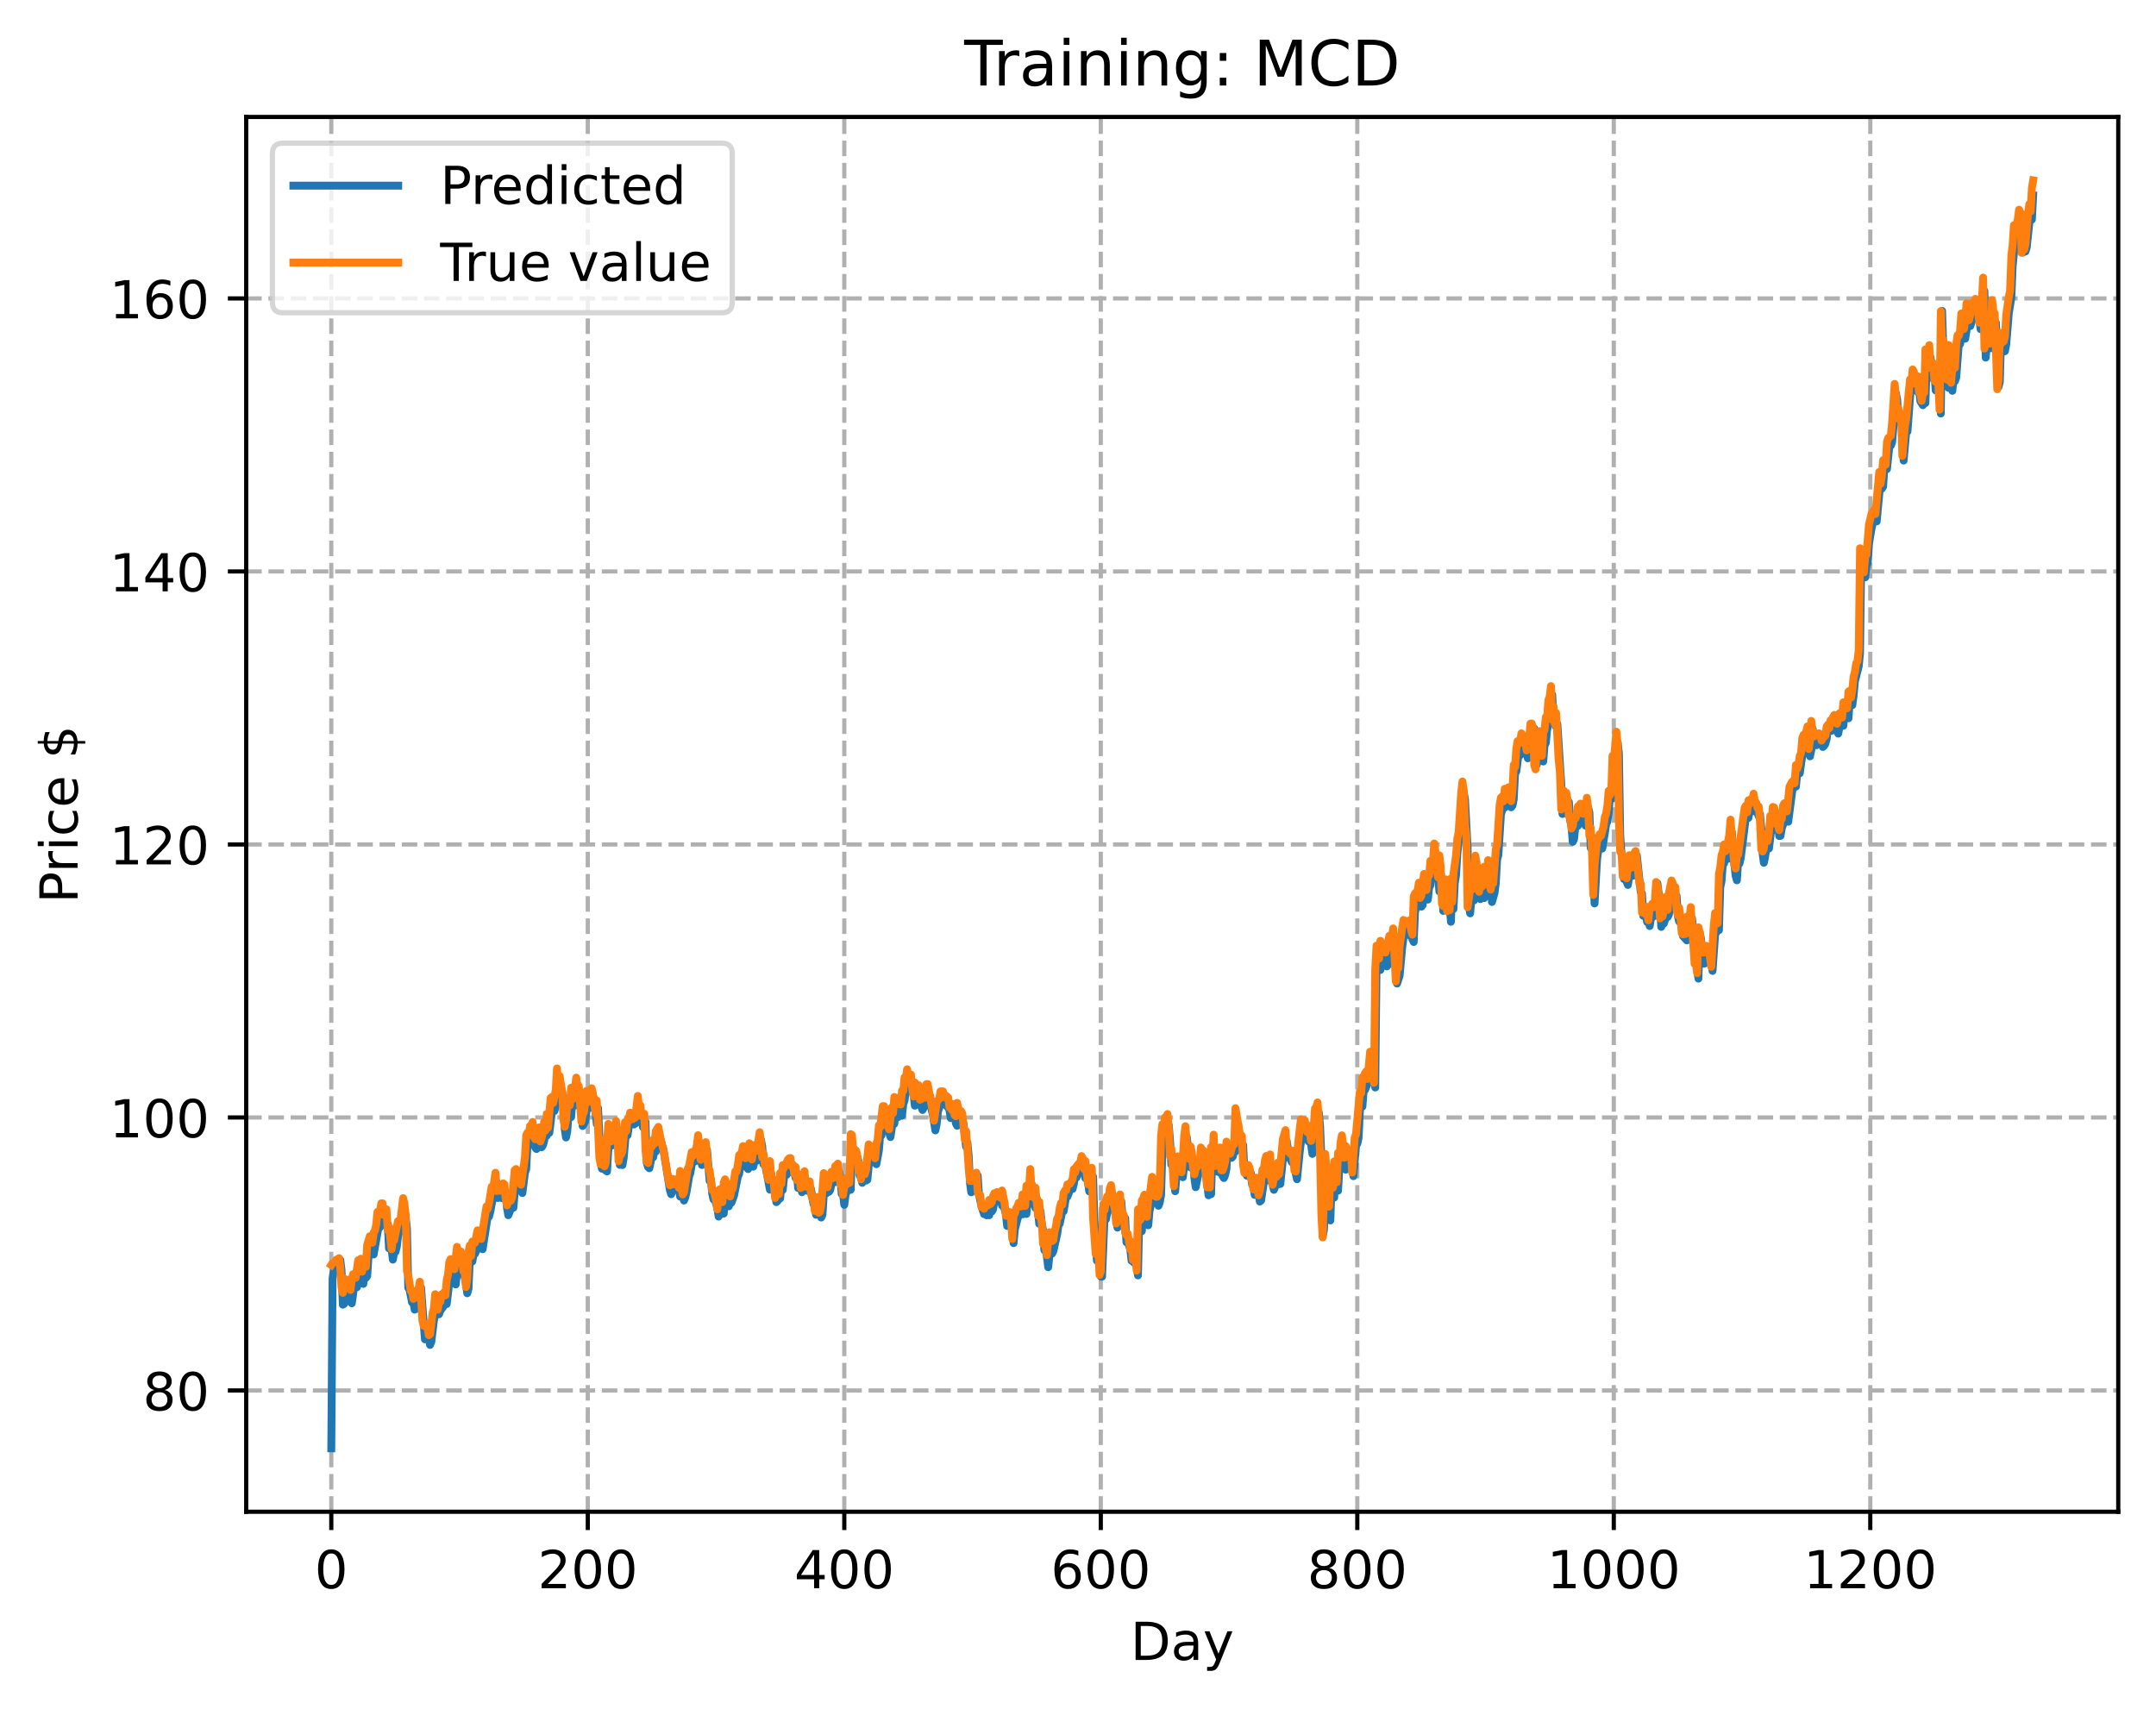 <?xml version="1.0" encoding="utf-8" standalone="no"?>
<!DOCTYPE svg PUBLIC "-//W3C//DTD SVG 1.1//EN"
  "http://www.w3.org/Graphics/SVG/1.1/DTD/svg11.dtd">
<!-- Created with matplotlib (https://matplotlib.org/) -->
<svg height="325.986pt" version="1.1" viewBox="0 0 411.286 325.986" width="411.286pt" xmlns="http://www.w3.org/2000/svg" xmlns:xlink="http://www.w3.org/1999/xlink">
 <defs>
  <style type="text/css">
*{stroke-linecap:butt;stroke-linejoin:round;}
  </style>
 </defs>
 <g id="figure_1">
  <g id="patch_1">
   <path d="M 0 325.986 
L 411.286 325.986 
L 411.286 0 
L 0 0 
z
" style="fill:#ffffff;"/>
  </g>
  <g id="axes_1">
   <g id="patch_2">
    <path d="M 46.966 288.43 
L 404.086 288.43 
L 404.086 22.318 
L 46.966 22.318 
z
" style="fill:#ffffff;"/>
   </g>
   <g id="matplotlib.axis_1">
    <g id="xtick_1">
     <g id="line2d_1">
      <path clip-path="url(#pda486b39d4)" d="M 63.198 288.43 
L 63.198 22.318 
" style="fill:none;stroke:#b0b0b0;stroke-dasharray:2.96,1.28;stroke-dashoffset:0;stroke-width:0.8;"/>
     </g>
     <g id="line2d_2">
      <defs>
       <path d="M 0 0 
L 0 3.5 
" id="m455524f04b" style="stroke:#000000;stroke-width:0.8;"/>
      </defs>
      <g>
       <use style="stroke:#000000;stroke-width:0.8;" x="63.198" xlink:href="#m455524f04b" y="288.43"/>
      </g>
     </g>
     <g id="text_1">
      <!-- 0 -->
      <defs>
       <path d="M 31.781 66.406 
Q 24.172 66.406 20.328 58.906 
Q 16.5 51.422 16.5 36.375 
Q 16.5 21.391 20.328 13.891 
Q 24.172 6.391 31.781 6.391 
Q 39.453 6.391 43.281 13.891 
Q 47.125 21.391 47.125 36.375 
Q 47.125 51.422 43.281 58.906 
Q 39.453 66.406 31.781 66.406 
z
M 31.781 74.219 
Q 44.047 74.219 50.516 64.516 
Q 56.984 54.828 56.984 36.375 
Q 56.984 17.969 50.516 8.266 
Q 44.047 -1.422 31.781 -1.422 
Q 19.531 -1.422 13.062 8.266 
Q 6.594 17.969 6.594 36.375 
Q 6.594 54.828 13.062 64.516 
Q 19.531 74.219 31.781 74.219 
z
" id="DejaVuSans-48"/>
      </defs>
      <g transform="translate(60.017 303.029)scale(0.1 -0.1)">
       <use xlink:href="#DejaVuSans-48"/>
      </g>
     </g>
    </g>
    <g id="xtick_2">
     <g id="line2d_3">
      <path clip-path="url(#pda486b39d4)" d="M 112.129 288.43 
L 112.129 22.318 
" style="fill:none;stroke:#b0b0b0;stroke-dasharray:2.96,1.28;stroke-dashoffset:0;stroke-width:0.8;"/>
     </g>
     <g id="line2d_4">
      <g>
       <use style="stroke:#000000;stroke-width:0.8;" x="112.129" xlink:href="#m455524f04b" y="288.43"/>
      </g>
     </g>
     <g id="text_2">
      <!-- 200 -->
      <defs>
       <path d="M 19.188 8.297 
L 53.609 8.297 
L 53.609 0 
L 7.328 0 
L 7.328 8.297 
Q 12.938 14.109 22.625 23.891 
Q 32.328 33.688 34.812 36.531 
Q 39.547 41.844 41.422 45.531 
Q 43.312 49.219 43.312 52.781 
Q 43.312 58.594 39.234 62.25 
Q 35.156 65.922 28.609 65.922 
Q 23.969 65.922 18.812 64.312 
Q 13.672 62.703 7.812 59.422 
L 7.812 69.391 
Q 13.766 71.781 18.938 73 
Q 24.125 74.219 28.422 74.219 
Q 39.75 74.219 46.484 68.547 
Q 53.219 62.891 53.219 53.422 
Q 53.219 48.922 51.531 44.891 
Q 49.859 40.875 45.406 35.406 
Q 44.188 33.984 37.641 27.219 
Q 31.109 20.453 19.188 8.297 
z
" id="DejaVuSans-50"/>
      </defs>
      <g transform="translate(102.585 303.029)scale(0.1 -0.1)">
       <use xlink:href="#DejaVuSans-50"/>
       <use x="63.623" xlink:href="#DejaVuSans-48"/>
       <use x="127.246" xlink:href="#DejaVuSans-48"/>
      </g>
     </g>
    </g>
    <g id="xtick_3">
     <g id="line2d_5">
      <path clip-path="url(#pda486b39d4)" d="M 161.06 288.43 
L 161.06 22.318 
" style="fill:none;stroke:#b0b0b0;stroke-dasharray:2.96,1.28;stroke-dashoffset:0;stroke-width:0.8;"/>
     </g>
     <g id="line2d_6">
      <g>
       <use style="stroke:#000000;stroke-width:0.8;" x="161.06" xlink:href="#m455524f04b" y="288.43"/>
      </g>
     </g>
     <g id="text_3">
      <!-- 400 -->
      <defs>
       <path d="M 37.797 64.312 
L 12.891 25.391 
L 37.797 25.391 
z
M 35.203 72.906 
L 47.609 72.906 
L 47.609 25.391 
L 58.016 25.391 
L 58.016 17.188 
L 47.609 17.188 
L 47.609 0 
L 37.797 0 
L 37.797 17.188 
L 4.891 17.188 
L 4.891 26.703 
z
" id="DejaVuSans-52"/>
      </defs>
      <g transform="translate(151.516 303.029)scale(0.1 -0.1)">
       <use xlink:href="#DejaVuSans-52"/>
       <use x="63.623" xlink:href="#DejaVuSans-48"/>
       <use x="127.246" xlink:href="#DejaVuSans-48"/>
      </g>
     </g>
    </g>
    <g id="xtick_4">
     <g id="line2d_7">
      <path clip-path="url(#pda486b39d4)" d="M 209.99 288.43 
L 209.99 22.318 
" style="fill:none;stroke:#b0b0b0;stroke-dasharray:2.96,1.28;stroke-dashoffset:0;stroke-width:0.8;"/>
     </g>
     <g id="line2d_8">
      <g>
       <use style="stroke:#000000;stroke-width:0.8;" x="209.99" xlink:href="#m455524f04b" y="288.43"/>
      </g>
     </g>
     <g id="text_4">
      <!-- 600 -->
      <defs>
       <path d="M 33.016 40.375 
Q 26.375 40.375 22.484 35.828 
Q 18.609 31.297 18.609 23.391 
Q 18.609 15.531 22.484 10.953 
Q 26.375 6.391 33.016 6.391 
Q 39.656 6.391 43.531 10.953 
Q 47.406 15.531 47.406 23.391 
Q 47.406 31.297 43.531 35.828 
Q 39.656 40.375 33.016 40.375 
z
M 52.594 71.297 
L 52.594 62.312 
Q 48.875 64.062 45.094 64.984 
Q 41.312 65.922 37.594 65.922 
Q 27.828 65.922 22.672 59.328 
Q 17.531 52.734 16.797 39.406 
Q 19.672 43.656 24.016 45.922 
Q 28.375 48.188 33.594 48.188 
Q 44.578 48.188 50.953 41.516 
Q 57.328 34.859 57.328 23.391 
Q 57.328 12.156 50.688 5.359 
Q 44.047 -1.422 33.016 -1.422 
Q 20.359 -1.422 13.672 8.266 
Q 6.984 17.969 6.984 36.375 
Q 6.984 53.656 15.188 63.938 
Q 23.391 74.219 37.203 74.219 
Q 40.922 74.219 44.703 73.484 
Q 48.484 72.75 52.594 71.297 
z
" id="DejaVuSans-54"/>
      </defs>
      <g transform="translate(200.446 303.029)scale(0.1 -0.1)">
       <use xlink:href="#DejaVuSans-54"/>
       <use x="63.623" xlink:href="#DejaVuSans-48"/>
       <use x="127.246" xlink:href="#DejaVuSans-48"/>
      </g>
     </g>
    </g>
    <g id="xtick_5">
     <g id="line2d_9">
      <path clip-path="url(#pda486b39d4)" d="M 258.921 288.43 
L 258.921 22.318 
" style="fill:none;stroke:#b0b0b0;stroke-dasharray:2.96,1.28;stroke-dashoffset:0;stroke-width:0.8;"/>
     </g>
     <g id="line2d_10">
      <g>
       <use style="stroke:#000000;stroke-width:0.8;" x="258.921" xlink:href="#m455524f04b" y="288.43"/>
      </g>
     </g>
     <g id="text_5">
      <!-- 800 -->
      <defs>
       <path d="M 31.781 34.625 
Q 24.75 34.625 20.719 30.859 
Q 16.703 27.094 16.703 20.516 
Q 16.703 13.922 20.719 10.156 
Q 24.75 6.391 31.781 6.391 
Q 38.812 6.391 42.859 10.172 
Q 46.922 13.969 46.922 20.516 
Q 46.922 27.094 42.891 30.859 
Q 38.875 34.625 31.781 34.625 
z
M 21.922 38.812 
Q 15.578 40.375 12.031 44.719 
Q 8.5 49.078 8.5 55.328 
Q 8.5 64.062 14.719 69.141 
Q 20.953 74.219 31.781 74.219 
Q 42.672 74.219 48.875 69.141 
Q 55.078 64.062 55.078 55.328 
Q 55.078 49.078 51.531 44.719 
Q 48 40.375 41.703 38.812 
Q 48.828 37.156 52.797 32.312 
Q 56.781 27.484 56.781 20.516 
Q 56.781 9.906 50.312 4.234 
Q 43.844 -1.422 31.781 -1.422 
Q 19.734 -1.422 13.25 4.234 
Q 6.781 9.906 6.781 20.516 
Q 6.781 27.484 10.781 32.312 
Q 14.797 37.156 21.922 38.812 
z
M 18.312 54.391 
Q 18.312 48.734 21.844 45.562 
Q 25.391 42.391 31.781 42.391 
Q 38.141 42.391 41.719 45.562 
Q 45.312 48.734 45.312 54.391 
Q 45.312 60.062 41.719 63.234 
Q 38.141 66.406 31.781 66.406 
Q 25.391 66.406 21.844 63.234 
Q 18.312 60.062 18.312 54.391 
z
" id="DejaVuSans-56"/>
      </defs>
      <g transform="translate(249.377 303.029)scale(0.1 -0.1)">
       <use xlink:href="#DejaVuSans-56"/>
       <use x="63.623" xlink:href="#DejaVuSans-48"/>
       <use x="127.246" xlink:href="#DejaVuSans-48"/>
      </g>
     </g>
    </g>
    <g id="xtick_6">
     <g id="line2d_11">
      <path clip-path="url(#pda486b39d4)" d="M 307.851 288.43 
L 307.851 22.318 
" style="fill:none;stroke:#b0b0b0;stroke-dasharray:2.96,1.28;stroke-dashoffset:0;stroke-width:0.8;"/>
     </g>
     <g id="line2d_12">
      <g>
       <use style="stroke:#000000;stroke-width:0.8;" x="307.851" xlink:href="#m455524f04b" y="288.43"/>
      </g>
     </g>
     <g id="text_6">
      <!-- 1000 -->
      <defs>
       <path d="M 12.406 8.297 
L 28.516 8.297 
L 28.516 63.922 
L 10.984 60.406 
L 10.984 69.391 
L 28.422 72.906 
L 38.281 72.906 
L 38.281 8.297 
L 54.391 8.297 
L 54.391 0 
L 12.406 0 
z
" id="DejaVuSans-49"/>
      </defs>
      <g transform="translate(295.126 303.029)scale(0.1 -0.1)">
       <use xlink:href="#DejaVuSans-49"/>
       <use x="63.623" xlink:href="#DejaVuSans-48"/>
       <use x="127.246" xlink:href="#DejaVuSans-48"/>
       <use x="190.869" xlink:href="#DejaVuSans-48"/>
      </g>
     </g>
    </g>
    <g id="xtick_7">
     <g id="line2d_13">
      <path clip-path="url(#pda486b39d4)" d="M 356.782 288.43 
L 356.782 22.318 
" style="fill:none;stroke:#b0b0b0;stroke-dasharray:2.96,1.28;stroke-dashoffset:0;stroke-width:0.8;"/>
     </g>
     <g id="line2d_14">
      <g>
       <use style="stroke:#000000;stroke-width:0.8;" x="356.782" xlink:href="#m455524f04b" y="288.43"/>
      </g>
     </g>
     <g id="text_7">
      <!-- 1200 -->
      <g transform="translate(344.057 303.029)scale(0.1 -0.1)">
       <use xlink:href="#DejaVuSans-49"/>
       <use x="63.623" xlink:href="#DejaVuSans-50"/>
       <use x="127.246" xlink:href="#DejaVuSans-48"/>
       <use x="190.869" xlink:href="#DejaVuSans-48"/>
      </g>
     </g>
    </g>
    <g id="text_8">
     <!-- Day -->
     <defs>
      <path d="M 19.672 64.797 
L 19.672 8.109 
L 31.594 8.109 
Q 46.688 8.109 53.688 14.938 
Q 60.688 21.781 60.688 36.531 
Q 60.688 51.172 53.688 57.984 
Q 46.688 64.797 31.594 64.797 
z
M 9.812 72.906 
L 30.078 72.906 
Q 51.266 72.906 61.172 64.094 
Q 71.094 55.281 71.094 36.531 
Q 71.094 17.672 61.125 8.828 
Q 51.172 0 30.078 0 
L 9.812 0 
z
" id="DejaVuSans-68"/>
      <path d="M 34.281 27.484 
Q 23.391 27.484 19.188 25 
Q 14.984 22.516 14.984 16.5 
Q 14.984 11.719 18.141 8.906 
Q 21.297 6.109 26.703 6.109 
Q 34.188 6.109 38.703 11.406 
Q 43.219 16.703 43.219 25.484 
L 43.219 27.484 
z
M 52.203 31.203 
L 52.203 0 
L 43.219 0 
L 43.219 8.297 
Q 40.141 3.328 35.547 0.953 
Q 30.953 -1.422 24.312 -1.422 
Q 15.922 -1.422 10.953 3.297 
Q 6 8.016 6 15.922 
Q 6 25.141 12.172 29.828 
Q 18.359 34.516 30.609 34.516 
L 43.219 34.516 
L 43.219 35.406 
Q 43.219 41.609 39.141 45 
Q 35.062 48.391 27.688 48.391 
Q 23 48.391 18.547 47.266 
Q 14.109 46.141 10.016 43.891 
L 10.016 52.203 
Q 14.938 54.109 19.578 55.047 
Q 24.219 56 28.609 56 
Q 40.484 56 46.344 49.844 
Q 52.203 43.703 52.203 31.203 
z
" id="DejaVuSans-97"/>
      <path d="M 32.172 -5.078 
Q 28.375 -14.844 24.75 -17.812 
Q 21.141 -20.797 15.094 -20.797 
L 7.906 -20.797 
L 7.906 -13.281 
L 13.188 -13.281 
Q 16.891 -13.281 18.938 -11.516 
Q 21 -9.766 23.484 -3.219 
L 25.094 0.875 
L 2.984 54.688 
L 12.5 54.688 
L 29.594 11.922 
L 46.688 54.688 
L 56.203 54.688 
z
" id="DejaVuSans-121"/>
     </defs>
     <g transform="translate(215.652 316.707)scale(0.1 -0.1)">
      <use xlink:href="#DejaVuSans-68"/>
      <use x="77.002" xlink:href="#DejaVuSans-97"/>
      <use x="138.281" xlink:href="#DejaVuSans-121"/>
     </g>
    </g>
   </g>
   <g id="matplotlib.axis_2">
    <g id="ytick_1">
     <g id="line2d_15">
      <path clip-path="url(#pda486b39d4)" d="M 46.966 265.29 
L 404.086 265.29 
" style="fill:none;stroke:#b0b0b0;stroke-dasharray:2.96,1.28;stroke-dashoffset:0;stroke-width:0.8;"/>
     </g>
     <g id="line2d_16">
      <defs>
       <path d="M 0 0 
L -3.5 0 
" id="m2dc1ca4fac" style="stroke:#000000;stroke-width:0.8;"/>
      </defs>
      <g>
       <use style="stroke:#000000;stroke-width:0.8;" x="46.966" xlink:href="#m2dc1ca4fac" y="265.29"/>
      </g>
     </g>
     <g id="text_9">
      <!-- 80 -->
      <g transform="translate(27.241 269.09)scale(0.1 -0.1)">
       <use xlink:href="#DejaVuSans-56"/>
       <use x="63.623" xlink:href="#DejaVuSans-48"/>
      </g>
     </g>
    </g>
    <g id="ytick_2">
     <g id="line2d_17">
      <path clip-path="url(#pda486b39d4)" d="M 46.966 213.203 
L 404.086 213.203 
" style="fill:none;stroke:#b0b0b0;stroke-dasharray:2.96,1.28;stroke-dashoffset:0;stroke-width:0.8;"/>
     </g>
     <g id="line2d_18">
      <g>
       <use style="stroke:#000000;stroke-width:0.8;" x="46.966" xlink:href="#m2dc1ca4fac" y="213.203"/>
      </g>
     </g>
     <g id="text_10">
      <!-- 100 -->
      <g transform="translate(20.878 217.002)scale(0.1 -0.1)">
       <use xlink:href="#DejaVuSans-49"/>
       <use x="63.623" xlink:href="#DejaVuSans-48"/>
       <use x="127.246" xlink:href="#DejaVuSans-48"/>
      </g>
     </g>
    </g>
    <g id="ytick_3">
     <g id="line2d_19">
      <path clip-path="url(#pda486b39d4)" d="M 46.966 161.116 
L 404.086 161.116 
" style="fill:none;stroke:#b0b0b0;stroke-dasharray:2.96,1.28;stroke-dashoffset:0;stroke-width:0.8;"/>
     </g>
     <g id="line2d_20">
      <g>
       <use style="stroke:#000000;stroke-width:0.8;" x="46.966" xlink:href="#m2dc1ca4fac" y="161.116"/>
      </g>
     </g>
     <g id="text_11">
      <!-- 120 -->
      <g transform="translate(20.878 164.915)scale(0.1 -0.1)">
       <use xlink:href="#DejaVuSans-49"/>
       <use x="63.623" xlink:href="#DejaVuSans-50"/>
       <use x="127.246" xlink:href="#DejaVuSans-48"/>
      </g>
     </g>
    </g>
    <g id="ytick_4">
     <g id="line2d_21">
      <path clip-path="url(#pda486b39d4)" d="M 46.966 109.029 
L 404.086 109.029 
" style="fill:none;stroke:#b0b0b0;stroke-dasharray:2.96,1.28;stroke-dashoffset:0;stroke-width:0.8;"/>
     </g>
     <g id="line2d_22">
      <g>
       <use style="stroke:#000000;stroke-width:0.8;" x="46.966" xlink:href="#m2dc1ca4fac" y="109.029"/>
      </g>
     </g>
     <g id="text_12">
      <!-- 140 -->
      <g transform="translate(20.878 112.828)scale(0.1 -0.1)">
       <use xlink:href="#DejaVuSans-49"/>
       <use x="63.623" xlink:href="#DejaVuSans-52"/>
       <use x="127.246" xlink:href="#DejaVuSans-48"/>
      </g>
     </g>
    </g>
    <g id="ytick_5">
     <g id="line2d_23">
      <path clip-path="url(#pda486b39d4)" d="M 46.966 56.942 
L 404.086 56.942 
" style="fill:none;stroke:#b0b0b0;stroke-dasharray:2.96,1.28;stroke-dashoffset:0;stroke-width:0.8;"/>
     </g>
     <g id="line2d_24">
      <g>
       <use style="stroke:#000000;stroke-width:0.8;" x="46.966" xlink:href="#m2dc1ca4fac" y="56.942"/>
      </g>
     </g>
     <g id="text_13">
      <!-- 160 -->
      <g transform="translate(20.878 60.741)scale(0.1 -0.1)">
       <use xlink:href="#DejaVuSans-49"/>
       <use x="63.623" xlink:href="#DejaVuSans-54"/>
       <use x="127.246" xlink:href="#DejaVuSans-48"/>
      </g>
     </g>
    </g>
    <g id="text_14">
     <!-- Price $ -->
     <defs>
      <path d="M 19.672 64.797 
L 19.672 37.406 
L 32.078 37.406 
Q 38.969 37.406 42.719 40.969 
Q 46.484 44.531 46.484 51.125 
Q 46.484 57.672 42.719 61.234 
Q 38.969 64.797 32.078 64.797 
z
M 9.812 72.906 
L 32.078 72.906 
Q 44.344 72.906 50.609 67.359 
Q 56.891 61.812 56.891 51.125 
Q 56.891 40.328 50.609 34.812 
Q 44.344 29.297 32.078 29.297 
L 19.672 29.297 
L 19.672 0 
L 9.812 0 
z
" id="DejaVuSans-80"/>
      <path d="M 41.109 46.297 
Q 39.594 47.172 37.812 47.578 
Q 36.031 48 33.891 48 
Q 26.266 48 22.188 43.047 
Q 18.109 38.094 18.109 28.812 
L 18.109 0 
L 9.078 0 
L 9.078 54.688 
L 18.109 54.688 
L 18.109 46.188 
Q 20.953 51.172 25.484 53.578 
Q 30.031 56 36.531 56 
Q 37.453 56 38.578 55.875 
Q 39.703 55.766 41.062 55.516 
z
" id="DejaVuSans-114"/>
      <path d="M 9.422 54.688 
L 18.406 54.688 
L 18.406 0 
L 9.422 0 
z
M 9.422 75.984 
L 18.406 75.984 
L 18.406 64.594 
L 9.422 64.594 
z
" id="DejaVuSans-105"/>
      <path d="M 48.781 52.594 
L 48.781 44.188 
Q 44.969 46.297 41.141 47.344 
Q 37.312 48.391 33.406 48.391 
Q 24.656 48.391 19.812 42.844 
Q 14.984 37.312 14.984 27.297 
Q 14.984 17.281 19.812 11.734 
Q 24.656 6.203 33.406 6.203 
Q 37.312 6.203 41.141 7.25 
Q 44.969 8.297 48.781 10.406 
L 48.781 2.094 
Q 45.016 0.344 40.984 -0.531 
Q 36.969 -1.422 32.422 -1.422 
Q 20.062 -1.422 12.781 6.344 
Q 5.516 14.109 5.516 27.297 
Q 5.516 40.672 12.859 48.328 
Q 20.219 56 33.016 56 
Q 37.156 56 41.109 55.141 
Q 45.062 54.297 48.781 52.594 
z
" id="DejaVuSans-99"/>
      <path d="M 56.203 29.594 
L 56.203 25.203 
L 14.891 25.203 
Q 15.484 15.922 20.484 11.062 
Q 25.484 6.203 34.422 6.203 
Q 39.594 6.203 44.453 7.469 
Q 49.312 8.734 54.109 11.281 
L 54.109 2.781 
Q 49.266 0.734 44.188 -0.344 
Q 39.109 -1.422 33.891 -1.422 
Q 20.797 -1.422 13.156 6.188 
Q 5.516 13.812 5.516 26.812 
Q 5.516 40.234 12.766 48.109 
Q 20.016 56 32.328 56 
Q 43.359 56 49.781 48.891 
Q 56.203 41.797 56.203 29.594 
z
M 47.219 32.234 
Q 47.125 39.594 43.094 43.984 
Q 39.062 48.391 32.422 48.391 
Q 24.906 48.391 20.391 44.141 
Q 15.875 39.891 15.188 32.172 
z
" id="DejaVuSans-101"/>
      <path id="DejaVuSans-32"/>
      <path d="M 33.797 -14.703 
L 28.906 -14.703 
L 28.859 0 
Q 23.734 0.094 18.609 1.188 
Q 13.484 2.297 8.297 4.5 
L 8.297 13.281 
Q 13.281 10.156 18.375 8.562 
Q 23.484 6.984 28.906 6.938 
L 28.906 29.203 
Q 18.109 30.953 13.203 35.156 
Q 8.297 39.359 8.297 46.688 
Q 8.297 54.641 13.625 59.219 
Q 18.953 63.812 28.906 64.5 
L 28.906 75.984 
L 33.797 75.984 
L 33.797 64.656 
Q 38.328 64.453 42.578 63.688 
Q 46.828 62.938 50.875 61.625 
L 50.875 53.078 
Q 46.828 55.125 42.547 56.25 
Q 38.281 57.375 33.797 57.562 
L 33.797 36.719 
Q 44.875 35.016 50.094 30.609 
Q 55.328 26.219 55.328 18.609 
Q 55.328 10.359 49.781 5.594 
Q 44.234 0.828 33.797 0.094 
z
M 28.906 37.594 
L 28.906 57.625 
Q 23.25 56.984 20.266 54.391 
Q 17.281 51.812 17.281 47.516 
Q 17.281 43.312 20.031 40.969 
Q 22.797 38.625 28.906 37.594 
z
M 33.797 28.219 
L 33.797 7.078 
Q 39.984 7.906 43.141 10.594 
Q 46.297 13.281 46.297 17.672 
Q 46.297 21.969 43.281 24.5 
Q 40.281 27.047 33.797 28.219 
z
" id="DejaVuSans-36"/>
     </defs>
     <g transform="translate(14.798 172.342)rotate(-90)scale(0.1 -0.1)">
      <use xlink:href="#DejaVuSans-80"/>
      <use x="58.553" xlink:href="#DejaVuSans-114"/>
      <use x="99.666" xlink:href="#DejaVuSans-105"/>
      <use x="127.449" xlink:href="#DejaVuSans-99"/>
      <use x="182.43" xlink:href="#DejaVuSans-101"/>
      <use x="243.953" xlink:href="#DejaVuSans-32"/>
      <use x="275.74" xlink:href="#DejaVuSans-36"/>
     </g>
    </g>
   </g>
   <g id="line2d_25">
    <path clip-path="url(#pda486b39d4)" d="M 63.198 276.334 
L 63.443 244.01 
L 63.688 242.111 
L 63.932 241.405 
L 64.177 241.186 
L 64.422 241.628 
L 64.666 240.387 
L 64.911 240.392 
L 65.156 242.416 
L 65.4 248.922 
L 65.645 248.776 
L 65.89 246.362 
L 66.134 247.274 
L 66.379 246.422 
L 66.623 247.013 
L 66.868 248.32 
L 67.113 248.662 
L 67.602 245.128 
L 67.847 245.016 
L 68.091 245.602 
L 68.336 244.616 
L 68.581 243.106 
L 68.825 243.883 
L 69.07 242.88 
L 69.315 244.957 
L 69.559 242.914 
L 69.804 243.813 
L 70.049 243.432 
L 70.293 239.776 
L 70.783 238.163 
L 71.027 237.806 
L 71.272 239.349 
L 72.251 233.906 
L 72.495 234.132 
L 72.74 233.551 
L 72.984 231.837 
L 73.229 232.216 
L 73.474 233.488 
L 73.718 233.836 
L 73.963 233.506 
L 74.208 238.179 
L 74.452 236.252 
L 74.942 240.33 
L 75.186 238.939 
L 75.431 238.875 
L 75.676 237.947 
L 76.165 233.985 
L 76.41 235.021 
L 76.654 234.617 
L 77.144 230.843 
L 77.388 232.22 
L 77.633 234.459 
L 77.878 245.687 
L 78.122 246.076 
L 78.611 248.51 
L 78.856 248.384 
L 79.101 249.875 
L 79.345 249.664 
L 79.59 249.703 
L 80.324 245.674 
L 81.058 255.534 
L 81.303 255.478 
L 81.547 255.562 
L 81.792 255.211 
L 82.037 256.604 
L 82.281 256.008 
L 82.771 251.965 
L 83.015 250.758 
L 83.26 247.922 
L 83.749 250.755 
L 83.994 250.08 
L 84.728 249.069 
L 84.972 248.717 
L 85.217 248.799 
L 85.706 244.633 
L 85.951 241.975 
L 86.44 242.782 
L 86.93 245.069 
L 87.419 240.891 
L 87.664 241.413 
L 87.908 241.296 
L 88.153 241.472 
L 88.398 243.103 
L 88.642 243.748 
L 88.887 244.934 
L 89.132 246.748 
L 89.376 245.888 
L 89.621 240.407 
L 89.866 239.655 
L 90.11 240.672 
L 90.355 239.244 
L 90.599 239.228 
L 90.844 238.686 
L 91.333 235.921 
L 91.578 236.086 
L 92.067 238.34 
L 93.046 232.012 
L 93.291 232.128 
L 93.535 231.16 
L 94.025 228.51 
L 94.269 228.68 
L 94.514 227.738 
L 94.759 225.554 
L 95.003 228.568 
L 95.248 228.054 
L 95.493 228.035 
L 95.737 228.596 
L 96.227 227.485 
L 96.471 227.622 
L 96.716 230.413 
L 96.96 231.858 
L 97.45 230.635 
L 97.694 230.401 
L 97.939 230.436 
L 98.428 224.769 
L 98.673 224.254 
L 98.918 226.115 
L 99.162 225.341 
L 99.652 227.627 
L 100.141 223.73 
L 100.386 223.046 
L 100.63 218.161 
L 100.875 218.103 
L 101.12 218.255 
L 101.364 216.827 
L 101.609 216.816 
L 101.854 216.577 
L 102.098 218.936 
L 102.343 219.221 
L 102.587 218.305 
L 102.832 218.48 
L 103.077 217.059 
L 103.321 218.89 
L 103.566 218.53 
L 103.811 217.644 
L 104.055 215.789 
L 104.3 216.69 
L 104.545 214.509 
L 104.789 216.139 
L 105.279 212.229 
L 105.523 211.476 
L 105.768 211.971 
L 106.013 211.051 
L 106.257 209.652 
L 106.502 206.64 
L 106.747 208.812 
L 106.991 207.395 
L 107.236 208.353 
L 107.481 210.595 
L 107.725 215.346 
L 107.97 217.025 
L 108.215 215.873 
L 108.459 212.644 
L 108.704 212.178 
L 108.948 213.142 
L 109.193 209.888 
L 109.438 209.404 
L 109.682 210.93 
L 109.927 210.005 
L 110.172 206.911 
L 110.416 209.033 
L 110.661 208.824 
L 111.15 214.83 
L 111.64 213.982 
L 112.129 209.982 
L 112.374 211.411 
L 112.618 211.344 
L 112.863 210.854 
L 113.108 209.117 
L 113.352 209.707 
L 113.842 214.463 
L 114.086 211.424 
L 114.575 221.763 
L 114.82 222.981 
L 115.309 219.684 
L 115.554 223.348 
L 115.799 223.496 
L 116.288 215.095 
L 116.533 218.619 
L 116.777 218.53 
L 117.022 217.829 
L 117.267 218.424 
L 117.511 217.361 
L 117.756 215.453 
L 118.001 217.303 
L 118.245 222.252 
L 118.49 221.475 
L 118.735 222.291 
L 118.979 220.941 
L 119.469 215.279 
L 119.713 216.613 
L 119.958 214.944 
L 120.203 214.573 
L 120.447 213.57 
L 120.936 214.544 
L 121.426 214.179 
L 121.915 211.211 
L 122.404 213.076 
L 122.649 215.055 
L 122.894 214.138 
L 123.138 214.028 
L 123.383 221.889 
L 123.628 222.668 
L 123.872 222.895 
L 124.362 220.528 
L 124.606 220.809 
L 124.851 219.243 
L 125.096 219.732 
L 125.34 217.516 
L 125.585 217.237 
L 125.83 216.737 
L 126.319 218.657 
L 126.563 219.323 
L 127.787 227.021 
L 128.031 227.853 
L 128.276 227.317 
L 128.521 226.297 
L 128.765 226.774 
L 129.01 226.974 
L 129.255 226.948 
L 129.499 226.575 
L 129.744 228.304 
L 129.989 225.312 
L 130.478 229.06 
L 130.723 228.473 
L 130.967 227.421 
L 131.457 224.457 
L 131.701 223.782 
L 131.946 222.23 
L 132.191 221.505 
L 132.435 221.652 
L 132.68 221.527 
L 132.924 220.245 
L 133.169 220.03 
L 133.414 218.377 
L 133.903 222.279 
L 134.148 221.876 
L 134.392 220.424 
L 134.637 220.819 
L 134.882 219.419 
L 135.371 225.312 
L 135.616 225.027 
L 135.86 227.72 
L 136.105 228.829 
L 136.35 228.845 
L 136.839 230.408 
L 137.084 232.12 
L 137.573 228.28 
L 137.818 228.829 
L 138.062 231.548 
L 138.307 227.938 
L 138.551 226.561 
L 138.796 226.989 
L 139.041 230.158 
L 139.285 228.265 
L 139.53 229.469 
L 140.019 228.149 
L 140.753 224.488 
L 140.998 223.98 
L 141.243 222.113 
L 141.487 221.827 
L 141.732 221.26 
L 141.977 219.924 
L 142.466 222.778 
L 142.711 223.056 
L 143.2 220.182 
L 143.445 220.744 
L 143.689 222.6 
L 144.178 220.398 
L 144.423 221.443 
L 144.668 220.971 
L 144.912 219.609 
L 145.157 217.479 
L 145.402 218.674 
L 145.646 222.142 
L 145.891 221.807 
L 146.87 226.985 
L 147.114 223.951 
L 147.359 226.097 
L 147.604 227.131 
L 147.848 227.33 
L 148.093 229.364 
L 148.338 229.15 
L 148.582 226.428 
L 148.827 228.646 
L 149.072 225.912 
L 149.316 227.047 
L 149.561 224.689 
L 149.806 224.147 
L 150.05 224.159 
L 150.295 223.05 
L 150.539 222.641 
L 151.029 222.278 
L 151.273 223.757 
L 151.518 223.244 
L 151.763 224.733 
L 152.007 223.791 
L 152.252 226.657 
L 152.497 226.089 
L 152.741 225.152 
L 152.986 227.465 
L 153.475 226.322 
L 153.72 225.112 
L 153.965 227.187 
L 154.209 226.839 
L 154.454 227.409 
L 154.699 226.854 
L 155.188 229.755 
L 155.433 229.664 
L 155.677 231.773 
L 155.922 230.756 
L 156.166 230.481 
L 156.411 231.702 
L 156.656 232.3 
L 156.9 231.776 
L 157.145 227.908 
L 157.39 225.875 
L 157.634 227.673 
L 157.879 226.854 
L 158.124 227.405 
L 158.368 227.065 
L 158.858 224.853 
L 159.102 225.4 
L 159.347 225.538 
L 159.592 223.537 
L 160.081 223.596 
L 160.326 224.706 
L 160.57 227.821 
L 160.815 227.832 
L 161.06 229.876 
L 161.304 227.959 
L 161.549 227.349 
L 161.794 226.211 
L 162.038 226.188 
L 162.283 227.008 
L 162.527 219.26 
L 162.772 219.039 
L 163.017 221.21 
L 163.261 221.422 
L 163.506 220.653 
L 163.751 221.478 
L 163.995 224.29 
L 164.24 223.978 
L 164.485 225.679 
L 164.729 224.255 
L 165.219 225.251 
L 165.463 225.1 
L 165.953 219.965 
L 166.197 219.683 
L 166.442 220.592 
L 166.687 220.62 
L 166.931 220.05 
L 167.176 222.129 
L 167.665 219.476 
L 167.91 216.423 
L 168.154 216.622 
L 168.644 212.685 
L 168.888 212.254 
L 169.133 213.32 
L 169.378 215.376 
L 169.867 216.944 
L 170.356 213.743 
L 170.601 214.418 
L 170.846 211.921 
L 171.09 211.597 
L 171.335 213.13 
L 171.58 211.054 
L 171.824 211.755 
L 172.069 212.856 
L 172.314 210.644 
L 172.558 209.948 
L 172.803 208.047 
L 173.048 207.38 
L 173.292 206.137 
L 173.537 206.526 
L 173.782 208.274 
L 174.026 206.607 
L 174.515 210.956 
L 174.76 209.492 
L 175.005 208.72 
L 175.249 209.935 
L 175.494 209.082 
L 175.739 211.128 
L 175.983 211.776 
L 176.228 211.316 
L 176.473 209.28 
L 176.717 209.862 
L 176.962 209.11 
L 177.207 208.734 
L 177.451 209.239 
L 177.696 211.666 
L 177.941 212.625 
L 178.43 215.679 
L 178.675 214.511 
L 178.919 212.105 
L 179.409 210.641 
L 179.898 209.518 
L 180.142 209.684 
L 180.632 211.084 
L 180.876 211.125 
L 181.121 211.829 
L 181.366 213.328 
L 181.61 213.015 
L 181.855 212.956 
L 182.1 212.003 
L 182.344 214.349 
L 182.589 214.793 
L 182.834 212.38 
L 183.078 213.851 
L 183.323 213.951 
L 183.568 213.453 
L 183.812 214.47 
L 184.302 218.805 
L 184.546 218.025 
L 184.791 220.501 
L 185.036 225.69 
L 185.28 227.484 
L 185.525 227.182 
L 185.77 225.84 
L 186.014 225.52 
L 186.503 224.267 
L 186.748 227.869 
L 187.237 230.167 
L 187.727 231.653 
L 187.971 231.256 
L 188.216 231.873 
L 188.461 231.114 
L 188.705 231.858 
L 188.95 230.212 
L 189.195 231.149 
L 189.439 230.753 
L 189.684 229.187 
L 189.929 228.433 
L 190.418 229.189 
L 190.907 228.785 
L 191.152 230.003 
L 191.397 229.83 
L 191.886 231.59 
L 192.13 233.912 
L 192.375 232.898 
L 192.62 233.01 
L 192.864 232.967 
L 193.109 234.305 
L 193.354 237.183 
L 193.598 234.541 
L 194.088 232.649 
L 194.577 231.028 
L 194.822 231.085 
L 195.066 231.696 
L 195.311 230.06 
L 195.556 230.597 
L 195.8 231.616 
L 196.045 228.868 
L 196.29 229.603 
L 196.534 229.659 
L 196.779 225.831 
L 197.268 229.563 
L 197.513 230.446 
L 197.758 228.569 
L 198.247 233.496 
L 198.491 231.096 
L 198.736 233.475 
L 198.981 234.733 
L 199.225 238.516 
L 199.47 238.484 
L 199.715 239.795 
L 199.959 241.78 
L 200.449 236.925 
L 200.693 239.192 
L 200.938 238.727 
L 201.672 235.454 
L 201.917 233.777 
L 202.161 233.464 
L 202.651 231.064 
L 202.895 231.103 
L 203.385 228.268 
L 203.629 228.298 
L 203.874 227.701 
L 204.118 226.666 
L 204.363 226.679 
L 204.608 226.849 
L 204.852 225.875 
L 205.097 224.37 
L 205.342 224.681 
L 205.586 224.202 
L 205.831 223.242 
L 206.076 222.833 
L 206.565 221.685 
L 206.81 221.969 
L 207.054 224.792 
L 207.299 223.711 
L 207.788 227.313 
L 208.033 227.111 
L 208.278 226.354 
L 208.522 224.506 
L 208.767 232.731 
L 209.256 240.54 
L 209.501 238.809 
L 209.746 239.382 
L 209.99 243.535 
L 210.235 243.58 
L 210.724 231.808 
L 210.969 232.653 
L 211.213 231.452 
L 211.458 229.572 
L 211.703 230 
L 211.947 228.391 
L 212.192 228.158 
L 212.681 231.218 
L 212.926 232.03 
L 213.171 234.221 
L 213.415 233.792 
L 213.66 230.316 
L 213.905 229.241 
L 214.149 232.369 
L 214.639 232.413 
L 214.883 237.006 
L 215.128 236.893 
L 215.617 238.362 
L 215.862 240.553 
L 216.106 239.147 
L 216.351 240.944 
L 216.596 239.656 
L 217.085 243.34 
L 217.33 232.477 
L 217.574 234.405 
L 217.819 234.908 
L 218.064 231.438 
L 218.553 229.249 
L 218.798 230.155 
L 219.042 233.774 
L 219.287 231.037 
L 219.532 229.977 
L 220.021 225.787 
L 220.266 228.879 
L 220.51 228.902 
L 220.755 229.341 
L 221 230.051 
L 221.244 229.397 
L 221.489 228.015 
L 221.734 219.785 
L 221.978 218.084 
L 222.223 217.986 
L 222.467 215.632 
L 222.712 215.55 
L 222.957 214.668 
L 223.201 217.667 
L 223.446 222.199 
L 223.691 221.263 
L 224.18 227.285 
L 224.425 224.454 
L 224.669 223.881 
L 224.914 221.385 
L 225.159 223.91 
L 225.403 223.322 
L 225.648 224.606 
L 225.893 222.435 
L 226.382 216.908 
L 227.116 222.751 
L 227.361 220.541 
L 227.605 221.135 
L 227.85 224.815 
L 228.094 226.508 
L 228.584 224.158 
L 228.828 222.629 
L 229.073 223.078 
L 229.318 220.952 
L 229.562 221.502 
L 229.807 221.614 
L 230.541 228.061 
L 230.786 225.506 
L 231.03 227.842 
L 231.275 219.969 
L 231.52 222.844 
L 231.764 218.973 
L 232.009 223.441 
L 232.254 223.55 
L 232.498 222.856 
L 232.743 223.737 
L 232.988 220.976 
L 233.232 224.38 
L 233.477 224.757 
L 233.722 224.151 
L 233.966 222.973 
L 234.211 218.347 
L 234.455 220.752 
L 234.7 220.179 
L 234.945 220.905 
L 235.189 220.649 
L 235.434 219.429 
L 235.679 219.713 
L 235.923 214.318 
L 236.168 214.391 
L 236.413 216.686 
L 236.657 217.48 
L 236.902 219.054 
L 237.147 218.461 
L 237.391 223.376 
L 237.636 223.718 
L 237.881 224.326 
L 238.125 224.118 
L 238.37 223.33 
L 238.615 223.783 
L 238.859 226.032 
L 239.104 226.327 
L 239.349 227.983 
L 239.593 227.066 
L 239.838 225.661 
L 240.327 229.256 
L 240.572 229.043 
L 241.306 224.156 
L 241.795 221.346 
L 242.284 225.324 
L 242.529 222.648 
L 242.774 226.052 
L 243.018 227.011 
L 243.263 226.38 
L 243.508 224.76 
L 243.752 226.006 
L 243.997 224.228 
L 244.242 225.886 
L 244.976 218.759 
L 245.465 217.736 
L 245.954 220.942 
L 246.199 221.194 
L 246.443 221.75 
L 246.688 221.092 
L 246.933 221.456 
L 247.177 223.902 
L 247.422 224.993 
L 247.911 220.048 
L 248.156 217.964 
L 248.401 214.86 
L 248.645 215.67 
L 248.89 216.925 
L 249.135 215.553 
L 249.379 216.328 
L 249.624 217.764 
L 249.869 216.761 
L 250.358 220.156 
L 250.603 217.579 
L 250.847 217.303 
L 251.092 214.545 
L 251.337 213.785 
L 251.581 212.266 
L 251.826 214.876 
L 252.07 220.921 
L 252.315 235.88 
L 252.56 234.712 
L 253.049 222.531 
L 253.538 227.779 
L 253.783 232.857 
L 254.028 225.358 
L 254.272 224.551 
L 254.517 228.491 
L 254.762 223.592 
L 255.251 227.188 
L 255.496 222.877 
L 255.74 222.942 
L 256.23 218.715 
L 256.474 220.113 
L 256.719 223.168 
L 256.964 221.015 
L 257.208 222.286 
L 257.453 221.753 
L 257.697 222.549 
L 257.942 220.81 
L 258.187 224.409 
L 258.676 218.538 
L 258.921 218.226 
L 259.165 217.145 
L 259.41 212.131 
L 259.655 209.994 
L 259.899 211.133 
L 260.144 207.926 
L 260.389 207.964 
L 261.367 205.543 
L 261.612 202.35 
L 261.857 202.872 
L 262.346 207.49 
L 262.591 184.399 
L 262.835 182.914 
L 263.08 183.366 
L 263.325 185.064 
L 263.569 182.124 
L 264.303 183.514 
L 264.548 184.392 
L 264.792 184.086 
L 265.037 181.853 
L 265.282 180.882 
L 265.526 181.368 
L 265.771 181.438 
L 266.016 178.613 
L 266.505 187.659 
L 266.994 186.174 
L 267.484 180.793 
L 267.973 177.161 
L 268.218 177.758 
L 268.462 177.67 
L 268.952 178.484 
L 269.196 177.956 
L 269.441 179.209 
L 269.685 179.727 
L 269.93 174.01 
L 270.175 173.039 
L 270.419 173.025 
L 270.664 171.906 
L 270.909 170.033 
L 271.153 172.983 
L 271.398 172.659 
L 271.643 169.135 
L 271.887 167.477 
L 272.132 167.689 
L 272.377 171.641 
L 272.621 169.39 
L 272.866 168.883 
L 273.111 166.188 
L 273.355 165.926 
L 273.6 166.699 
L 273.845 162.823 
L 274.089 164.083 
L 274.579 170.081 
L 274.823 166.542 
L 275.068 168.075 
L 275.313 173.791 
L 275.557 173.609 
L 276.046 169.887 
L 276.291 173.971 
L 276.536 172.424 
L 276.78 175.874 
L 277.025 169.719 
L 277.27 173.448 
L 277.514 168.506 
L 277.759 166.959 
L 278.004 162.905 
L 278.738 156.655 
L 278.982 152.717 
L 279.227 151.112 
L 279.472 152.56 
L 279.961 161.7 
L 280.206 172.682 
L 280.45 174.263 
L 280.94 168.55 
L 281.184 171.803 
L 281.673 165.295 
L 281.918 166.587 
L 282.407 171.545 
L 282.652 168.945 
L 283.141 171.342 
L 283.386 167.53 
L 283.631 170.265 
L 283.875 170.078 
L 284.12 165.444 
L 284.365 166.554 
L 284.609 172.097 
L 285.099 170.394 
L 285.343 168.527 
L 285.588 164.043 
L 285.833 163.116 
L 286.322 155.422 
L 286.811 153.727 
L 287.056 154.082 
L 287.301 152.783 
L 287.545 153.062 
L 287.79 152.961 
L 288.034 151.365 
L 288.279 154.026 
L 288.524 153.689 
L 288.768 152.487 
L 289.013 147.617 
L 289.258 147.199 
L 289.747 143.484 
L 289.992 144.084 
L 290.236 143.808 
L 290.481 141.74 
L 290.726 141.638 
L 291.215 143.029 
L 291.46 144.675 
L 291.704 143.392 
L 291.949 143.041 
L 292.194 140.359 
L 292.683 138.998 
L 292.928 146.214 
L 293.172 145.872 
L 293.906 141.254 
L 294.151 142.024 
L 294.395 145.29 
L 294.64 142.232 
L 294.885 141.764 
L 295.129 139.252 
L 295.374 138.271 
L 296.108 132.575 
L 296.353 137.336 
L 296.597 136.155 
L 296.842 138.694 
L 297.087 138.16 
L 297.821 149.354 
L 298.065 155.301 
L 298.31 155.198 
L 298.555 151.882 
L 298.799 153.718 
L 299.044 153.059 
L 299.289 153.019 
L 299.533 156.532 
L 299.778 157.64 
L 300.022 160.62 
L 300.267 160.126 
L 300.512 157.759 
L 300.756 156.649 
L 301.001 157.567 
L 301.246 155.533 
L 301.49 156.865 
L 301.735 155.61 
L 301.98 156.252 
L 302.224 156.545 
L 302.469 157.536 
L 302.714 157.239 
L 302.958 154.022 
L 303.203 155.08 
L 303.448 161.787 
L 303.692 159.657 
L 304.182 172.374 
L 304.671 163.846 
L 304.916 162.125 
L 305.16 162 
L 305.405 160.902 
L 305.649 161.893 
L 306.139 158.99 
L 306.383 157.294 
L 306.628 156.724 
L 306.873 155.133 
L 307.117 151.917 
L 307.362 152.468 
L 307.607 152.336 
L 307.851 146.56 
L 308.096 146.606 
L 308.341 144.653 
L 308.585 141.607 
L 308.83 143.763 
L 309.075 159.162 
L 309.319 162.969 
L 309.564 163.943 
L 309.809 167.732 
L 310.053 167.572 
L 310.543 168.843 
L 310.787 167.237 
L 311.032 164.641 
L 311.277 166.379 
L 311.521 167.079 
L 311.766 165.867 
L 312.01 163.823 
L 312.255 163.242 
L 312.989 170.146 
L 313.234 170.489 
L 313.478 174.736 
L 313.723 174.679 
L 313.968 174.409 
L 314.212 175.928 
L 314.457 174.946 
L 314.702 176.685 
L 314.946 175.157 
L 315.191 175.048 
L 315.436 174.234 
L 315.68 174.731 
L 315.925 173.661 
L 316.17 168.525 
L 316.659 172.301 
L 316.904 176.852 
L 317.148 174.477 
L 317.393 176.22 
L 317.637 175.434 
L 317.882 173.309 
L 318.127 174.957 
L 318.371 174.445 
L 318.616 172.179 
L 318.861 171.313 
L 319.105 169.391 
L 319.595 171.846 
L 319.839 170.94 
L 320.084 174.849 
L 320.329 175.835 
L 320.573 175.289 
L 320.818 176.508 
L 321.063 178.615 
L 321.797 179.422 
L 322.041 176.644 
L 322.286 178.168 
L 322.531 177.052 
L 322.775 175.215 
L 323.754 185.085 
L 323.998 186.714 
L 324.243 177.908 
L 324.488 179.103 
L 324.977 183.859 
L 325.222 183.822 
L 325.466 183.572 
L 325.711 181.963 
L 326.2 182.943 
L 326.445 183.457 
L 326.69 185.244 
L 327.179 178.335 
L 327.668 177.393 
L 327.913 177.472 
L 328.158 169.323 
L 328.402 168.172 
L 328.647 164.949 
L 328.892 164.725 
L 329.136 163.336 
L 329.381 163.755 
L 329.625 163.866 
L 330.115 161.024 
L 330.359 158.702 
L 330.849 164.843 
L 331.093 167.088 
L 331.338 167.962 
L 331.583 164.143 
L 331.827 164.754 
L 332.072 163.718 
L 333.051 155.87 
L 333.295 155.164 
L 333.54 156.055 
L 333.785 154.157 
L 334.029 154.912 
L 334.274 154.054 
L 334.519 154.528 
L 334.763 153.513 
L 335.008 154.898 
L 335.252 155.072 
L 335.497 155.725 
L 335.742 155.326 
L 335.986 158.04 
L 336.231 162.684 
L 336.476 164.616 
L 336.72 163.455 
L 336.965 161.706 
L 337.21 161.93 
L 337.454 161.9 
L 337.944 157.798 
L 338.188 158.415 
L 338.433 156.658 
L 338.678 155.807 
L 338.922 157.26 
L 339.167 156.883 
L 339.412 159.505 
L 339.656 159.479 
L 339.901 158.002 
L 340.146 157.361 
L 340.39 155.294 
L 340.635 154.817 
L 340.88 155.297 
L 341.124 156.784 
L 341.858 151.238 
L 342.103 149.819 
L 342.347 149.808 
L 342.592 150.089 
L 342.837 147.723 
L 343.081 147.135 
L 343.326 147.543 
L 344.06 142.352 
L 344.305 142.114 
L 344.549 142.977 
L 345.039 140.358 
L 345.283 144.304 
L 345.528 143.123 
L 345.773 138.993 
L 346.262 141.792 
L 346.507 142.191 
L 347.24 141.209 
L 347.485 141.111 
L 347.73 142.516 
L 347.974 142.307 
L 348.219 141.893 
L 348.464 140.966 
L 348.708 139.024 
L 348.953 138.955 
L 349.198 139.311 
L 349.442 139.427 
L 349.687 138.777 
L 350.421 138.135 
L 350.666 139.969 
L 351.155 137.438 
L 351.4 137.78 
L 351.644 138.484 
L 351.889 135.106 
L 352.134 135.751 
L 352.378 136.866 
L 352.623 137.048 
L 352.868 133.515 
L 353.112 133.162 
L 353.357 134.535 
L 353.601 132.699 
L 353.846 130.016 
L 354.58 127.116 
L 354.825 124.62 
L 355.069 105.682 
L 355.314 108.379 
L 355.559 107.307 
L 355.803 110.158 
L 356.048 108.094 
L 356.293 107.413 
L 356.537 103.702 
L 357.027 100.806 
L 357.516 98.765 
L 357.761 98.821 
L 358.005 99.486 
L 358.739 91.693 
L 358.984 93.237 
L 359.228 92.857 
L 359.473 89.265 
L 359.718 88.761 
L 359.962 89.492 
L 360.452 84.865 
L 360.696 85.023 
L 360.941 84.38 
L 361.43 78.727 
L 361.675 75.046 
L 361.92 76.311 
L 362.164 80.563 
L 362.409 79.906 
L 362.654 80.629 
L 362.898 80.82 
L 363.143 87.878 
L 363.632 82.467 
L 363.877 82.327 
L 364.611 72.512 
L 364.856 73.591 
L 365.1 72.308 
L 365.345 71.929 
L 365.834 74.784 
L 366.079 73.721 
L 366.323 76.509 
L 366.813 77.312 
L 367.057 76.951 
L 367.302 76.896 
L 367.547 69.107 
L 367.791 70.128 
L 368.036 72.095 
L 368.281 68.22 
L 368.525 70.983 
L 368.77 71.327 
L 369.015 70.931 
L 369.259 74.491 
L 369.504 74.4 
L 369.749 74.11 
L 369.993 74.841 
L 370.238 78.896 
L 370.483 59.314 
L 370.727 67.135 
L 370.972 67.033 
L 371.216 70.096 
L 371.461 71.221 
L 371.706 73.995 
L 371.95 69.052 
L 372.44 74.567 
L 372.684 71.899 
L 372.929 72.734 
L 373.174 72.046 
L 373.663 65.651 
L 373.908 65.66 
L 374.152 64.203 
L 374.397 61.619 
L 374.886 64.62 
L 375.131 63.087 
L 375.376 59.773 
L 375.62 61.85 
L 375.865 62.206 
L 376.11 61.423 
L 376.354 59.364 
L 376.844 60.794 
L 377.088 58.923 
L 377.333 58.885 
L 377.822 62.804 
L 378.067 59.459 
L 378.311 59.795 
L 378.556 55.516 
L 378.801 68.228 
L 379.045 65.549 
L 379.29 66.383 
L 379.535 65.915 
L 379.779 66.442 
L 380.024 65.083 
L 380.269 59.602 
L 380.513 61.23 
L 380.758 61.62 
L 381.247 73.826 
L 381.492 72.892 
L 381.737 64.288 
L 381.981 66.992 
L 382.226 67.067 
L 382.471 66.995 
L 382.715 65.709 
L 383.204 59.755 
L 383.694 56.809 
L 383.938 50.817 
L 384.183 48.349 
L 384.428 44.514 
L 384.672 44.864 
L 385.162 44.007 
L 385.406 41.409 
L 385.651 40.832 
L 385.896 48.183 
L 386.14 45.896 
L 386.385 47.983 
L 386.63 47.214 
L 387.119 42.579 
L 387.364 40.47 
L 387.608 41.904 
L 387.853 37.28 
L 387.853 37.28 
" style="fill:none;stroke:#1f77b4;stroke-linecap:square;stroke-width:1.5;"/>
   </g>
   <g id="line2d_26">
    <path clip-path="url(#pda486b39d4)" d="M 63.198 241.356 
L 63.443 240.992 
L 63.932 240.731 
L 64.177 240.315 
L 64.422 240.315 
L 64.666 240.054 
L 64.911 241.825 
L 65.156 245.68 
L 65.4 246.669 
L 65.645 243.935 
L 65.89 244.716 
L 66.134 244.143 
L 66.623 245.862 
L 66.868 246.122 
L 67.113 244.013 
L 67.357 243.101 
L 67.602 243.023 
L 67.847 243.804 
L 68.336 240.445 
L 68.581 241.487 
L 68.825 240.158 
L 69.07 242.633 
L 69.315 240.575 
L 69.559 241.721 
L 69.804 241.695 
L 70.049 237.502 
L 70.538 235.861 
L 70.783 236.122 
L 71.027 237.111 
L 71.272 235.158 
L 71.517 234.819 
L 71.761 233.674 
L 72.006 231.225 
L 72.251 231.877 
L 72.495 231.043 
L 72.74 229.585 
L 72.984 229.585 
L 73.229 231.798 
L 73.474 230.913 
L 73.718 230.731 
L 73.963 234.689 
L 74.208 234.064 
L 74.697 238.335 
L 74.942 236.564 
L 75.186 236.642 
L 75.92 232.996 
L 76.165 233.101 
L 76.41 232.71 
L 76.899 228.595 
L 77.144 229.663 
L 77.388 231.798 
L 77.633 242.58 
L 77.878 243.284 
L 78.367 246.331 
L 78.611 246.2 
L 78.856 247.815 
L 79.101 247.581 
L 79.345 247.581 
L 79.59 247.425 
L 80.079 244.534 
L 80.324 247.425 
L 80.569 251.93 
L 80.813 252.946 
L 81.058 252.581 
L 81.303 253.206 
L 81.547 253.258 
L 81.792 254.743 
L 82.037 254.56 
L 82.526 250.498 
L 82.771 249.638 
L 83.015 246.93 
L 83.26 249.039 
L 83.505 249.873 
L 83.749 248.31 
L 83.994 248.388 
L 84.239 246.956 
L 84.483 246.904 
L 84.728 246.539 
L 84.972 247.138 
L 85.217 244.221 
L 85.462 243.205 
L 85.706 240.783 
L 85.951 240.237 
L 86.196 241.044 
L 86.44 241.408 
L 86.685 242.164 
L 87.174 237.893 
L 87.419 240.002 
L 87.664 239.143 
L 87.908 238.778 
L 88.398 242.528 
L 88.642 242.58 
L 88.887 245.549 
L 89.132 243.909 
L 89.376 238.934 
L 89.621 237.606 
L 89.866 239.638 
L 90.11 236.877 
L 90.355 236.799 
L 90.599 237.137 
L 91.089 234.741 
L 91.333 235.262 
L 91.578 235.314 
L 91.823 236.382 
L 92.801 230.184 
L 93.046 230.626 
L 93.291 229.559 
L 93.78 226.433 
L 94.025 227.084 
L 94.514 223.751 
L 94.759 227.267 
L 95.003 226.459 
L 95.248 226.043 
L 95.493 227.189 
L 95.982 225.782 
L 96.227 225.965 
L 96.471 228.829 
L 96.716 229.975 
L 96.96 229.09 
L 97.205 229.22 
L 97.45 229.064 
L 97.694 228.465 
L 98.184 223.256 
L 98.428 223.048 
L 98.673 224.324 
L 98.918 223.881 
L 99.162 224.454 
L 99.407 226.043 
L 100.141 220.782 
L 100.386 216.563 
L 100.63 216.094 
L 100.875 216.433 
L 101.12 214.818 
L 101.364 215 
L 101.609 214.063 
L 101.854 216.928 
L 102.098 217.37 
L 102.343 216.407 
L 102.587 217.032 
L 102.832 215.104 
L 103.077 217.787 
L 103.321 217.11 
L 103.566 216.068 
L 103.811 214.011 
L 104.055 215.677 
L 104.3 212.526 
L 104.545 215.157 
L 105.034 209.505 
L 105.279 209.297 
L 105.523 210.443 
L 106.013 208.021 
L 106.257 203.854 
L 106.502 207.604 
L 106.747 205.286 
L 107.236 208.229 
L 107.481 213.412 
L 107.725 214.974 
L 107.97 213.828 
L 108.215 210.547 
L 108.704 210.885 
L 108.948 207.526 
L 109.193 207.63 
L 109.438 209.609 
L 109.927 205.599 
L 110.172 207.812 
L 110.416 207.239 
L 110.906 214.011 
L 111.15 212.682 
L 111.395 212.214 
L 111.884 208.125 
L 112.129 210.286 
L 112.374 209.193 
L 112.618 209.193 
L 112.863 207.63 
L 113.108 208.672 
L 113.597 212.448 
L 113.842 209.974 
L 114.331 220.834 
L 114.575 222.136 
L 114.82 218.516 
L 115.065 217.448 
L 115.309 222.527 
L 115.554 221.85 
L 116.043 214.427 
L 116.288 217.813 
L 116.533 217.787 
L 116.777 216.12 
L 117.022 217.318 
L 117.267 216.485 
L 117.511 213.854 
L 117.756 216.302 
L 118.001 221.563 
L 118.245 220.417 
L 118.49 220.261 
L 118.735 219.662 
L 119.224 214.115 
L 119.469 215.808 
L 119.713 213.672 
L 119.958 213.386 
L 120.203 212.292 
L 120.447 213.568 
L 120.692 213.516 
L 120.936 213.229 
L 121.181 213.255 
L 121.67 209.088 
L 121.915 211.25 
L 122.16 210.911 
L 122.404 212.943 
L 122.894 212.5 
L 123.138 219.506 
L 123.383 221.641 
L 123.628 221.902 
L 124.117 218.334 
L 124.362 218.751 
L 124.606 217.448 
L 124.851 218.204 
L 125.096 215.808 
L 125.585 215 
L 126.074 217.553 
L 126.563 219.402 
L 127.542 225.209 
L 127.787 226.147 
L 128.031 224.975 
L 128.276 224.923 
L 128.521 225.939 
L 128.765 225.027 
L 129.01 225.886 
L 129.255 225.418 
L 129.499 226.642 
L 129.744 223.412 
L 129.989 226.59 
L 130.233 227.892 
L 130.478 227.475 
L 131.212 222.944 
L 131.457 222.449 
L 131.946 219.818 
L 132.191 220.548 
L 132.435 220.105 
L 132.924 218.62 
L 133.169 216.589 
L 133.658 221.277 
L 134.148 218.985 
L 134.392 219.402 
L 134.637 217.917 
L 135.126 223.074 
L 135.371 223.282 
L 135.86 227.084 
L 136.105 227.006 
L 136.594 228.986 
L 136.839 230.731 
L 137.084 227.683 
L 137.328 226.902 
L 137.573 226.954 
L 137.818 229.35 
L 138.062 225.652 
L 138.307 225.001 
L 138.551 225.704 
L 138.796 227.293 
L 139.041 225.913 
L 139.285 228.283 
L 139.53 227.058 
L 139.775 226.798 
L 140.264 223.49 
L 140.509 223.543 
L 140.753 222.266 
L 140.998 220.391 
L 141.487 219.949 
L 141.732 218.672 
L 141.977 220.495 
L 142.221 220.99 
L 142.466 220.782 
L 142.955 218.126 
L 143.445 221.225 
L 143.689 219.324 
L 143.934 218.464 
L 144.178 219.61 
L 144.423 219.193 
L 144.912 216.016 
L 145.157 217.891 
L 145.402 220.86 
L 145.646 220.053 
L 145.891 222.292 
L 146.136 222.631 
L 146.38 224.376 
L 146.625 225.105 
L 146.87 221.537 
L 147.114 224.35 
L 147.604 225.548 
L 147.848 228.569 
L 148.093 227.683 
L 148.338 225.053 
L 148.582 227.84 
L 148.827 223.803 
L 149.072 225.86 
L 149.316 222.292 
L 149.561 222.839 
L 150.295 221.251 
L 150.539 220.99 
L 150.784 220.938 
L 151.029 222.553 
L 151.273 222.214 
L 151.518 224.011 
L 151.763 222.631 
L 152.007 225.157 
L 152.252 225.027 
L 152.497 224.142 
L 152.741 226.668 
L 153.475 223.464 
L 153.72 226.407 
L 153.965 226.017 
L 154.209 226.538 
L 154.454 225.392 
L 154.699 227.71 
L 154.943 228.647 
L 155.188 228.361 
L 155.433 231.043 
L 155.922 228.387 
L 156.166 231.382 
L 156.411 231.199 
L 156.656 229.923 
L 157.145 223.829 
L 157.39 226.59 
L 157.634 225.34 
L 157.879 226.512 
L 158.368 224.194 
L 158.613 223.569 
L 158.858 224.793 
L 159.102 224.272 
L 159.347 222.449 
L 159.592 222.319 
L 159.836 222.006 
L 160.326 226.017 
L 160.57 225.834 
L 160.815 227.996 
L 161.06 226.277 
L 161.304 226.173 
L 161.549 224.715 
L 161.794 224.923 
L 162.038 225.704 
L 162.283 216.381 
L 162.527 216.563 
L 162.772 220.053 
L 163.017 219.506 
L 163.261 219.454 
L 163.506 220.209 
L 163.751 223.36 
L 163.995 222.058 
L 164.24 225.001 
L 164.485 223.152 
L 164.729 223.855 
L 164.974 224.037 
L 165.219 223.204 
L 165.708 218.334 
L 165.953 218.672 
L 166.197 219.48 
L 166.442 219.297 
L 166.687 218.751 
L 166.931 220.99 
L 167.176 218.204 
L 167.421 217.5 
L 167.665 214.688 
L 167.91 215.052 
L 168.399 211.042 
L 168.644 211.042 
L 169.378 214.974 
L 169.622 215.469 
L 170.112 211.302 
L 170.356 212.396 
L 170.601 209.297 
L 170.846 209.609 
L 171.09 210.703 
L 171.335 209.479 
L 171.824 210.729 
L 172.069 208.099 
L 172.314 208.125 
L 172.558 205.573 
L 172.803 205.755 
L 173.048 204.01 
L 173.537 206.692 
L 173.782 205.026 
L 174.026 207.76 
L 174.271 209.219 
L 174.515 206.536 
L 174.76 206.823 
L 175.005 207.995 
L 175.249 207.057 
L 175.494 209.818 
L 175.739 209.713 
L 175.983 209.479 
L 176.228 207.916 
L 176.473 209.427 
L 176.717 206.849 
L 176.962 206.823 
L 177.941 212.109 
L 178.185 213.828 
L 178.675 210.338 
L 178.919 209.896 
L 179.164 209.687 
L 179.409 208.229 
L 179.898 208.229 
L 180.142 209.375 
L 180.387 209.01 
L 180.876 209.401 
L 181.121 211.276 
L 181.366 210.599 
L 181.61 211.823 
L 181.855 210.651 
L 182.1 212.761 
L 182.344 212.969 
L 182.589 210.417 
L 182.834 211.693 
L 183.078 212.24 
L 183.323 211.979 
L 183.568 212.422 
L 184.057 217.448 
L 184.302 215.834 
L 184.791 222.918 
L 185.036 225.314 
L 185.28 225.314 
L 185.525 224.35 
L 186.259 223.751 
L 186.503 227.371 
L 186.748 228.048 
L 186.993 228.022 
L 187.237 230.314 
L 187.482 230.21 
L 187.727 230.626 
L 187.971 230.001 
L 188.216 230.053 
L 188.461 229.975 
L 188.705 228.934 
L 188.95 229.715 
L 189.195 229.376 
L 189.439 228.178 
L 189.684 227.657 
L 189.929 228.335 
L 190.173 227.449 
L 190.418 227.657 
L 190.663 227.683 
L 190.907 228.543 
L 191.152 227.137 
L 191.641 229.559 
L 191.886 231.955 
L 192.13 231.069 
L 192.375 231.408 
L 192.62 231.251 
L 192.864 232.736 
L 193.109 236.408 
L 193.354 231.434 
L 193.598 231.538 
L 193.843 230.548 
L 194.088 230.21 
L 194.332 229.481 
L 194.577 230.053 
L 194.822 230.184 
L 195.066 227.892 
L 195.556 230.106 
L 195.8 226.225 
L 196.045 228.413 
L 196.29 227.006 
L 196.534 223.048 
L 196.779 226.72 
L 197.024 228.335 
L 197.268 228.517 
L 197.513 226.59 
L 198.002 231.929 
L 198.247 229.272 
L 198.491 232.163 
L 198.736 233.257 
L 198.981 237.346 
L 199.225 236.382 
L 199.715 239.481 
L 199.959 236.538 
L 200.204 235.106 
L 200.449 236.616 
L 200.693 236.799 
L 200.938 236.59 
L 201.183 234.898 
L 201.427 234.012 
L 201.672 232.476 
L 201.917 232.137 
L 202.161 230.444 
L 202.406 229.533 
L 202.651 229.845 
L 202.895 227.605 
L 203.14 227.163 
L 203.385 227.111 
L 203.629 225.965 
L 204.118 225.86 
L 204.608 224.975 
L 204.852 223.074 
L 205.097 223.699 
L 205.342 222.553 
L 205.831 221.954 
L 206.076 221.85 
L 206.32 220.574 
L 206.565 221.016 
L 206.81 223.048 
L 207.054 221.511 
L 207.544 225.939 
L 207.788 224.923 
L 208.033 224.506 
L 208.278 222.813 
L 208.522 232.449 
L 209.012 239.247 
L 209.256 236.721 
L 209.501 237.632 
L 209.746 243.258 
L 209.99 242.58 
L 210.479 229.689 
L 210.724 230.861 
L 210.969 229.116 
L 211.213 228.256 
L 211.458 229.272 
L 211.703 226.798 
L 211.947 226.121 
L 212.437 229.611 
L 212.681 230.757 
L 212.926 233.439 
L 213.171 232.996 
L 213.415 228.803 
L 213.66 227.892 
L 213.905 230.887 
L 214.394 231.877 
L 214.639 235.236 
L 214.883 235.653 
L 215.128 235.366 
L 215.617 238.361 
L 215.862 236.929 
L 216.106 240.393 
L 216.351 237.502 
L 216.84 242.424 
L 217.085 230.731 
L 217.33 232.892 
L 217.574 232.71 
L 217.819 229.038 
L 218.064 228.699 
L 218.308 227.944 
L 218.553 228.855 
L 218.798 232.163 
L 219.042 228.777 
L 219.287 228.283 
L 219.776 224.532 
L 220.021 227.918 
L 220.266 227.319 
L 220.51 228.335 
L 220.755 228.335 
L 221 228.022 
L 221.244 226.277 
L 221.489 216.693 
L 221.734 214.479 
L 221.978 216.068 
L 222.223 213.203 
L 222.467 213.88 
L 222.712 212.552 
L 222.957 215.521 
L 223.201 220.678 
L 223.446 219.167 
L 223.935 226.329 
L 224.18 222.97 
L 224.425 222.709 
L 224.669 220.626 
L 224.914 223.178 
L 225.159 221.016 
L 225.403 223.673 
L 225.648 220.886 
L 225.893 216.797 
L 226.137 214.87 
L 226.382 218.047 
L 226.871 221.121 
L 227.116 218.725 
L 227.361 219.87 
L 227.605 222.865 
L 227.85 224.063 
L 228.094 222.891 
L 228.339 222.709 
L 228.584 221.407 
L 228.828 222.188 
L 229.073 218.933 
L 229.318 219.87 
L 229.562 219.506 
L 230.052 224.584 
L 230.296 226.538 
L 230.541 223.152 
L 230.786 226.564 
L 231.03 218.829 
L 231.275 221.016 
L 231.52 216.485 
L 231.764 222.475 
L 232.009 221.459 
L 232.254 220.964 
L 232.498 222.188 
L 232.743 218.933 
L 232.988 223.282 
L 233.232 223.282 
L 233.477 222.605 
L 233.722 221.589 
L 233.966 217.813 
L 234.211 219.688 
L 234.455 218.542 
L 234.7 220.105 
L 235.189 218.308 
L 235.434 218.36 
L 235.679 211.432 
L 236.657 217.214 
L 236.902 216.693 
L 237.147 222.371 
L 237.391 223.803 
L 237.636 223.048 
L 237.881 222.865 
L 238.125 222.266 
L 238.37 222.813 
L 238.615 224.819 
L 238.859 225.392 
L 239.104 226.928 
L 239.349 225.444 
L 239.593 224.688 
L 240.082 228.048 
L 240.327 227.189 
L 240.572 225.652 
L 240.816 223.178 
L 241.061 223.412 
L 241.306 221.355 
L 241.55 220.548 
L 241.795 221.954 
L 242.04 224.168 
L 242.284 220.261 
L 242.529 225.079 
L 242.774 226.043 
L 243.263 223.178 
L 243.508 224.532 
L 243.752 221.85 
L 243.997 224.037 
L 244.242 222.345 
L 244.731 217.292 
L 245.22 215.625 
L 245.465 218.777 
L 245.709 219.714 
L 245.954 219.74 
L 246.199 220.183 
L 246.443 219.506 
L 246.688 220.782 
L 246.933 223.36 
L 247.177 223.517 
L 247.667 217.865 
L 248.156 213.568 
L 248.645 215.443 
L 248.89 213.724 
L 249.379 216.016 
L 249.624 214.792 
L 250.113 217.683 
L 250.358 214.844 
L 250.603 215.104 
L 250.847 211.484 
L 251.092 211.224 
L 251.337 210.338 
L 251.581 213.828 
L 251.826 220.678 
L 252.07 231.772 
L 252.315 236.096 
L 252.804 220.157 
L 253.294 226.173 
L 253.538 230.21 
L 253.783 223.517 
L 254.028 223.595 
L 254.272 226.616 
L 254.517 221.589 
L 254.762 225.105 
L 255.006 225.574 
L 255.251 219.949 
L 255.496 221.094 
L 255.74 217.917 
L 255.985 216.615 
L 256.474 220.886 
L 256.719 218.672 
L 256.964 220.495 
L 257.208 220.027 
L 257.453 220.261 
L 257.697 219.48 
L 257.942 223.725 
L 258.431 217.032 
L 258.676 216.381 
L 259.41 208.255 
L 259.655 208.594 
L 259.899 205.52 
L 260.144 206.015 
L 260.389 204.765 
L 260.633 204.401 
L 260.878 205.859 
L 261.367 200.65 
L 261.612 201.51 
L 261.857 203.203 
L 262.101 206.588 
L 262.346 184.894 
L 262.591 180.414 
L 263.08 182.889 
L 263.325 179.503 
L 264.058 181.665 
L 264.303 181.743 
L 264.792 179.737 
L 265.037 178.539 
L 265.282 179.529 
L 265.526 178.774 
L 265.771 177.133 
L 266.26 187.238 
L 266.505 184.399 
L 266.75 184.712 
L 266.994 180.571 
L 267.484 176.977 
L 267.728 175.518 
L 267.973 176.013 
L 268.218 175.701 
L 268.462 176.143 
L 268.707 176.326 
L 268.952 175.57 
L 269.196 177.471 
L 269.441 178.331 
L 269.685 171.013 
L 269.93 170.44 
L 270.419 170.023 
L 270.664 168.408 
L 270.909 171.325 
L 271.153 170.856 
L 271.643 166.742 
L 271.887 167.627 
L 272.132 169.815 
L 272.377 167.132 
L 272.621 167.054 
L 272.866 164.241 
L 273.111 164.84 
L 273.355 164.372 
L 273.6 160.934 
L 273.845 162.601 
L 274.089 165.96 
L 274.334 167.419 
L 274.579 163.2 
L 274.823 165.283 
L 275.068 172.419 
L 275.313 172.888 
L 275.802 167.783 
L 276.046 173.825 
L 276.291 169.919 
L 276.536 173.669 
L 276.78 167.627 
L 277.025 172.107 
L 277.27 166.742 
L 277.759 163.2 
L 278.004 159.996 
L 278.248 158.85 
L 278.738 151.272 
L 278.982 149.11 
L 279.227 150.829 
L 279.472 157.288 
L 279.716 159.397 
L 279.961 173.096 
L 280.206 171.403 
L 280.695 167.523 
L 280.94 169.632 
L 281.429 163.252 
L 281.673 164.658 
L 281.918 168.486 
L 282.163 170.153 
L 282.407 167.184 
L 282.652 169.19 
L 282.897 168.773 
L 283.141 165.361 
L 283.386 168.773 
L 283.631 168.434 
L 283.875 164.111 
L 284.12 165.075 
L 284.365 169.737 
L 284.609 168.46 
L 284.854 168.539 
L 285.343 162.054 
L 285.588 161.168 
L 286.077 153.563 
L 286.322 152.183 
L 286.567 151.949 
L 286.811 152.886 
L 287.056 150.49 
L 287.301 151.194 
L 287.545 151.167 
L 287.79 150.204 
L 288.034 152.548 
L 288.279 152.86 
L 288.524 150.777 
L 288.768 145.933 
L 289.013 146.323 
L 289.258 142.834 
L 289.502 141.401 
L 289.747 141.896 
L 289.992 141.531 
L 290.236 139.917 
L 290.481 140.385 
L 290.726 141.427 
L 290.97 141.297 
L 291.215 143.172 
L 291.46 141.557 
L 291.704 140.854 
L 291.949 138.068 
L 292.194 138.042 
L 292.438 138.849 
L 292.683 146.037 
L 292.928 146.792 
L 293.172 141.688 
L 293.417 141.037 
L 293.661 139.5 
L 293.906 140.49 
L 294.151 144.214 
L 294.395 139.76 
L 294.64 139.24 
L 294.885 136.817 
L 295.129 136.948 
L 295.374 133.562 
L 295.619 132.911 
L 295.863 130.906 
L 296.108 137.312 
L 296.353 134.76 
L 296.597 138.12 
L 296.842 136.01 
L 297.331 144.943 
L 297.576 147.339 
L 297.821 154.449 
L 298.065 153.798 
L 298.31 150.829 
L 298.555 152.626 
L 298.799 151.246 
L 299.044 152.652 
L 299.289 155.751 
L 299.533 155.986 
L 299.778 158.069 
L 300.022 157.6 
L 300.267 155.907 
L 300.512 156.168 
L 300.756 155.621 
L 301.001 153.85 
L 301.246 154.97 
L 301.49 153.329 
L 301.98 155.256 
L 302.224 154.683 
L 302.469 155.204 
L 302.714 152.209 
L 302.958 154.267 
L 303.203 159.501 
L 303.448 157.965 
L 303.692 162.575 
L 303.937 170.752 
L 304.182 165.023 
L 304.671 160.231 
L 304.916 160.074 
L 305.16 159.137 
L 305.405 159.475 
L 305.894 157.704 
L 306.139 155.907 
L 306.383 155.256 
L 306.628 153.772 
L 306.873 150.881 
L 307.117 151.714 
L 307.362 151.22 
L 307.607 144.188 
L 307.851 145.334 
L 308.341 139.604 
L 308.585 141.844 
L 308.83 156.663 
L 309.075 162.47 
L 309.319 162.627 
L 309.564 167.236 
L 309.809 166.299 
L 310.298 167.575 
L 310.787 163.174 
L 311.032 165.57 
L 311.277 165.517 
L 311.766 162.731 
L 312.01 162.366 
L 312.5 166.481 
L 312.744 168.669 
L 312.989 168.591 
L 313.234 174.112 
L 313.478 173.044 
L 313.968 174.476 
L 314.212 173.018 
L 314.457 175.596 
L 314.702 173.07 
L 314.946 173.2 
L 315.191 172.419 
L 315.436 173.096 
L 315.68 171.976 
L 315.925 168.278 
L 316.17 169.138 
L 316.414 171.091 
L 316.659 175.232 
L 316.904 171.664 
L 317.148 174.841 
L 317.393 173.669 
L 317.637 171.169 
L 317.882 173.409 
L 318.127 173.591 
L 318.371 170.362 
L 318.861 167.992 
L 319.105 168.486 
L 319.35 170.153 
L 319.595 169.242 
L 319.839 173.669 
L 320.084 174.685 
L 320.329 173.2 
L 320.573 175.075 
L 320.818 178.044 
L 321.063 178.279 
L 321.307 176.951 
L 321.552 178.175 
L 321.797 174.893 
L 322.041 177.576 
L 322.531 173.07 
L 323.265 183.904 
L 323.509 183.878 
L 323.754 185.675 
L 323.998 176.925 
L 324.243 177.862 
L 324.732 181.665 
L 324.977 181.743 
L 325.222 181.691 
L 325.466 180.466 
L 325.711 181.3 
L 325.956 180.935 
L 326.445 184.451 
L 326.934 176.456 
L 327.179 174.19 
L 327.668 176.169 
L 327.913 166.689 
L 328.158 165.491 
L 328.402 163.174 
L 328.647 162.549 
L 328.892 161.116 
L 329.136 162.418 
L 329.381 161.923 
L 329.87 159.397 
L 330.115 156.376 
L 330.849 165.101 
L 331.093 165.7 
L 331.338 162.965 
L 331.583 163.069 
L 332.806 154.136 
L 333.051 153.72 
L 333.295 154.97 
L 333.54 152.678 
L 333.785 153.329 
L 334.029 152.444 
L 334.274 152.834 
L 334.519 151.428 
L 334.763 152.938 
L 335.008 153.121 
L 335.252 154.136 
L 335.497 153.85 
L 335.742 156.637 
L 335.986 162.106 
L 336.231 162.47 
L 336.476 161.897 
L 336.72 159.137 
L 337.21 160.465 
L 337.454 158.824 
L 337.699 155.647 
L 337.944 157.21 
L 338.188 153.954 
L 338.433 154.058 
L 338.678 155.439 
L 338.922 155.23 
L 339.167 157.522 
L 339.412 158.382 
L 339.656 156.454 
L 339.901 156.22 
L 340.146 153.668 
L 340.39 153.251 
L 340.635 154.423 
L 340.88 154.814 
L 341.369 150.074 
L 341.858 149.162 
L 342.103 148.954 
L 342.347 149.449 
L 342.592 145.959 
L 342.837 146.688 
L 343.081 145.985 
L 343.326 144.24 
L 343.571 143.667 
L 343.815 140.802 
L 344.06 140.177 
L 344.305 140.672 
L 344.794 138.588 
L 345.039 142.912 
L 345.283 141.193 
L 345.528 137.547 
L 345.773 139.682 
L 346.017 140.542 
L 346.262 140.203 
L 346.996 139.917 
L 347.24 140.333 
L 347.485 141.297 
L 347.73 140.802 
L 348.219 140.333 
L 348.464 138.614 
L 348.708 138.25 
L 348.953 138.927 
L 349.198 137.416 
L 349.442 137.677 
L 349.687 136.791 
L 349.932 136.401 
L 350.176 136.505 
L 350.421 138.094 
L 350.91 136.088 
L 351.155 136.088 
L 351.4 136.922 
L 351.644 134.005 
L 352.134 135.177 
L 352.378 135.125 
L 352.623 131.947 
L 352.868 131.791 
L 353.112 133.093 
L 353.357 131.557 
L 353.601 129.083 
L 353.846 128.197 
L 354.091 126.556 
L 354.335 126.192 
L 354.58 124.056 
L 354.825 104.602 
L 355.069 106.841 
L 355.314 106.763 
L 355.559 109.211 
L 355.803 106.034 
L 356.048 105.826 
L 356.537 100.044 
L 357.027 97.986 
L 357.516 97.257 
L 357.761 98.065 
L 358.495 90.043 
L 358.739 92.335 
L 358.984 90.772 
L 359.228 87.803 
L 359.473 87.699 
L 359.718 88.663 
L 359.962 84.288 
L 360.207 83.558 
L 360.696 83.168 
L 360.941 80.668 
L 361.43 73.245 
L 361.675 75.719 
L 361.92 79.782 
L 362.164 77.933 
L 362.409 79.261 
L 362.654 79.131 
L 362.898 86.97 
L 363.388 81.214 
L 363.632 79.938 
L 364.122 74.808 
L 364.366 72.386 
L 364.611 73.271 
L 364.856 70.484 
L 365.1 70.901 
L 365.345 72.672 
L 365.589 73.297 
L 365.834 71.787 
L 366.079 74.834 
L 366.323 74.756 
L 366.568 76.475 
L 366.813 74.99 
L 367.057 74.938 
L 367.302 66.656 
L 367.791 70.198 
L 368.036 65.849 
L 368.281 69.859 
L 368.525 69.234 
L 368.77 69.286 
L 369.015 72.672 
L 369.259 72.854 
L 369.504 72.021 
L 369.749 72.776 
L 369.993 78.167 
L 370.238 59.364 
L 370.483 66.031 
L 370.727 64.885 
L 371.461 72.464 
L 371.706 65.823 
L 371.95 70.693 
L 372.195 73.037 
L 372.44 70.042 
L 372.684 70.172 
L 372.929 70.172 
L 373.174 65.745 
L 373.418 63.974 
L 373.663 64.078 
L 373.908 63.14 
L 374.152 59.807 
L 374.397 62.437 
L 374.642 62.776 
L 374.886 61.213 
L 375.131 57.879 
L 375.376 60.041 
L 375.62 61.083 
L 375.865 60.015 
L 376.11 57.801 
L 376.354 58.557 
L 376.599 58.166 
L 376.844 57.02 
L 377.088 57.437 
L 377.577 61.578 
L 377.822 57.202 
L 378.067 57.697 
L 378.311 52.957 
L 378.556 66.5 
L 378.801 64.755 
L 379.045 64.755 
L 379.29 64.963 
L 379.535 65.588 
L 379.779 63.635 
L 380.024 57.254 
L 380.269 59.468 
L 380.513 59.781 
L 381.003 74.261 
L 381.247 72.438 
L 381.492 63.479 
L 381.737 65.588 
L 381.981 64.859 
L 382.226 65.12 
L 382.471 64.208 
L 382.715 60.067 
L 383.204 56.629 
L 383.449 55.431 
L 383.694 48.738 
L 383.938 46.759 
L 384.183 42.956 
L 384.428 43.894 
L 384.917 41.915 
L 385.162 40.013 
L 385.406 40.534 
L 385.651 48.243 
L 385.896 46.837 
L 386.14 47.618 
L 386.385 46.498 
L 386.874 40.717 
L 387.119 38.946 
L 387.364 40.352 
L 387.608 35.847 
L 387.853 34.414 
L 387.853 34.414 
" style="fill:none;stroke:#ff7f0e;stroke-linecap:square;stroke-width:1.5;"/>
   </g>
   <g id="patch_3">
    <path d="M 46.966 288.43 
L 46.966 22.318 
" style="fill:none;stroke:#000000;stroke-linecap:square;stroke-linejoin:miter;stroke-width:0.8;"/>
   </g>
   <g id="patch_4">
    <path d="M 404.086 288.43 
L 404.086 22.318 
" style="fill:none;stroke:#000000;stroke-linecap:square;stroke-linejoin:miter;stroke-width:0.8;"/>
   </g>
   <g id="patch_5">
    <path d="M 46.966 288.43 
L 404.086 288.43 
" style="fill:none;stroke:#000000;stroke-linecap:square;stroke-linejoin:miter;stroke-width:0.8;"/>
   </g>
   <g id="patch_6">
    <path d="M 46.966 22.318 
L 404.086 22.318 
" style="fill:none;stroke:#000000;stroke-linecap:square;stroke-linejoin:miter;stroke-width:0.8;"/>
   </g>
   <g id="text_15">
    <!-- Training: MCD -->
    <defs>
     <path d="M -0.297 72.906 
L 61.375 72.906 
L 61.375 64.594 
L 35.5 64.594 
L 35.5 0 
L 25.594 0 
L 25.594 64.594 
L -0.297 64.594 
z
" id="DejaVuSans-84"/>
     <path d="M 54.891 33.016 
L 54.891 0 
L 45.906 0 
L 45.906 32.719 
Q 45.906 40.484 42.875 44.328 
Q 39.844 48.188 33.797 48.188 
Q 26.516 48.188 22.312 43.547 
Q 18.109 38.922 18.109 30.906 
L 18.109 0 
L 9.078 0 
L 9.078 54.688 
L 18.109 54.688 
L 18.109 46.188 
Q 21.344 51.125 25.703 53.562 
Q 30.078 56 35.797 56 
Q 45.219 56 50.047 50.172 
Q 54.891 44.344 54.891 33.016 
z
" id="DejaVuSans-110"/>
     <path d="M 45.406 27.984 
Q 45.406 37.75 41.375 43.109 
Q 37.359 48.484 30.078 48.484 
Q 22.859 48.484 18.828 43.109 
Q 14.797 37.75 14.797 27.984 
Q 14.797 18.266 18.828 12.891 
Q 22.859 7.516 30.078 7.516 
Q 37.359 7.516 41.375 12.891 
Q 45.406 18.266 45.406 27.984 
z
M 54.391 6.781 
Q 54.391 -7.172 48.188 -13.984 
Q 42 -20.797 29.203 -20.797 
Q 24.469 -20.797 20.266 -20.094 
Q 16.062 -19.391 12.109 -17.922 
L 12.109 -9.188 
Q 16.062 -11.328 19.922 -12.344 
Q 23.781 -13.375 27.781 -13.375 
Q 36.625 -13.375 41.016 -8.766 
Q 45.406 -4.156 45.406 5.172 
L 45.406 9.625 
Q 42.625 4.781 38.281 2.391 
Q 33.938 0 27.875 0 
Q 17.828 0 11.672 7.656 
Q 5.516 15.328 5.516 27.984 
Q 5.516 40.672 11.672 48.328 
Q 17.828 56 27.875 56 
Q 33.938 56 38.281 53.609 
Q 42.625 51.219 45.406 46.391 
L 45.406 54.688 
L 54.391 54.688 
z
" id="DejaVuSans-103"/>
     <path d="M 11.719 12.406 
L 22.016 12.406 
L 22.016 0 
L 11.719 0 
z
M 11.719 51.703 
L 22.016 51.703 
L 22.016 39.312 
L 11.719 39.312 
z
" id="DejaVuSans-58"/>
     <path d="M 9.812 72.906 
L 24.516 72.906 
L 43.109 23.297 
L 61.812 72.906 
L 76.516 72.906 
L 76.516 0 
L 66.891 0 
L 66.891 64.016 
L 48.094 14.016 
L 38.188 14.016 
L 19.391 64.016 
L 19.391 0 
L 9.812 0 
z
" id="DejaVuSans-77"/>
     <path d="M 64.406 67.281 
L 64.406 56.891 
Q 59.422 61.531 53.781 63.812 
Q 48.141 66.109 41.797 66.109 
Q 29.297 66.109 22.656 58.469 
Q 16.016 50.828 16.016 36.375 
Q 16.016 21.969 22.656 14.328 
Q 29.297 6.688 41.797 6.688 
Q 48.141 6.688 53.781 8.984 
Q 59.422 11.281 64.406 15.922 
L 64.406 5.609 
Q 59.234 2.094 53.438 0.328 
Q 47.656 -1.422 41.219 -1.422 
Q 24.656 -1.422 15.125 8.703 
Q 5.609 18.844 5.609 36.375 
Q 5.609 53.953 15.125 64.078 
Q 24.656 74.219 41.219 74.219 
Q 47.75 74.219 53.531 72.484 
Q 59.328 70.75 64.406 67.281 
z
" id="DejaVuSans-67"/>
    </defs>
    <g transform="translate(183.94 16.318)scale(0.12 -0.12)">
     <use xlink:href="#DejaVuSans-84"/>
     <use x="46.334" xlink:href="#DejaVuSans-114"/>
     <use x="87.447" xlink:href="#DejaVuSans-97"/>
     <use x="148.727" xlink:href="#DejaVuSans-105"/>
     <use x="176.51" xlink:href="#DejaVuSans-110"/>
     <use x="239.889" xlink:href="#DejaVuSans-105"/>
     <use x="267.672" xlink:href="#DejaVuSans-110"/>
     <use x="331.051" xlink:href="#DejaVuSans-103"/>
     <use x="394.527" xlink:href="#DejaVuSans-58"/>
     <use x="428.219" xlink:href="#DejaVuSans-32"/>
     <use x="460.006" xlink:href="#DejaVuSans-77"/>
     <use x="546.285" xlink:href="#DejaVuSans-67"/>
     <use x="616.109" xlink:href="#DejaVuSans-68"/>
    </g>
   </g>
   <g id="legend_1">
    <g id="patch_7">
     <path d="M 53.966 59.674 
L 137.694 59.674 
Q 139.694 59.674 139.694 57.674 
L 139.694 29.318 
Q 139.694 27.318 137.694 27.318 
L 53.966 27.318 
Q 51.966 27.318 51.966 29.318 
L 51.966 57.674 
Q 51.966 59.674 53.966 59.674 
z
" style="fill:#ffffff;opacity:0.8;stroke:#cccccc;stroke-linejoin:miter;"/>
    </g>
    <g id="line2d_27">
     <path d="M 55.966 35.417 
L 75.966 35.417 
" style="fill:none;stroke:#1f77b4;stroke-linecap:square;stroke-width:1.5;"/>
    </g>
    <g id="line2d_28"/>
    <g id="text_16">
     <!-- Predicted -->
     <defs>
      <path d="M 45.406 46.391 
L 45.406 75.984 
L 54.391 75.984 
L 54.391 0 
L 45.406 0 
L 45.406 8.203 
Q 42.578 3.328 38.25 0.953 
Q 33.938 -1.422 27.875 -1.422 
Q 17.969 -1.422 11.734 6.484 
Q 5.516 14.406 5.516 27.297 
Q 5.516 40.188 11.734 48.094 
Q 17.969 56 27.875 56 
Q 33.938 56 38.25 53.625 
Q 42.578 51.266 45.406 46.391 
z
M 14.797 27.297 
Q 14.797 17.391 18.875 11.75 
Q 22.953 6.109 30.078 6.109 
Q 37.203 6.109 41.297 11.75 
Q 45.406 17.391 45.406 27.297 
Q 45.406 37.203 41.297 42.844 
Q 37.203 48.484 30.078 48.484 
Q 22.953 48.484 18.875 42.844 
Q 14.797 37.203 14.797 27.297 
z
" id="DejaVuSans-100"/>
      <path d="M 18.312 70.219 
L 18.312 54.688 
L 36.812 54.688 
L 36.812 47.703 
L 18.312 47.703 
L 18.312 18.016 
Q 18.312 11.328 20.141 9.422 
Q 21.969 7.516 27.594 7.516 
L 36.812 7.516 
L 36.812 0 
L 27.594 0 
Q 17.188 0 13.234 3.875 
Q 9.281 7.766 9.281 18.016 
L 9.281 47.703 
L 2.688 47.703 
L 2.688 54.688 
L 9.281 54.688 
L 9.281 70.219 
z
" id="DejaVuSans-116"/>
     </defs>
     <g transform="translate(83.966 38.917)scale(0.1 -0.1)">
      <use xlink:href="#DejaVuSans-80"/>
      <use x="58.553" xlink:href="#DejaVuSans-114"/>
      <use x="97.416" xlink:href="#DejaVuSans-101"/>
      <use x="158.939" xlink:href="#DejaVuSans-100"/>
      <use x="222.416" xlink:href="#DejaVuSans-105"/>
      <use x="250.199" xlink:href="#DejaVuSans-99"/>
      <use x="305.18" xlink:href="#DejaVuSans-116"/>
      <use x="344.389" xlink:href="#DejaVuSans-101"/>
      <use x="405.912" xlink:href="#DejaVuSans-100"/>
     </g>
    </g>
    <g id="line2d_29">
     <path d="M 55.966 50.095 
L 75.966 50.095 
" style="fill:none;stroke:#ff7f0e;stroke-linecap:square;stroke-width:1.5;"/>
    </g>
    <g id="line2d_30"/>
    <g id="text_17">
     <!-- True value -->
     <defs>
      <path d="M 8.5 21.578 
L 8.5 54.688 
L 17.484 54.688 
L 17.484 21.922 
Q 17.484 14.156 20.5 10.266 
Q 23.531 6.391 29.594 6.391 
Q 36.859 6.391 41.078 11.031 
Q 45.312 15.672 45.312 23.688 
L 45.312 54.688 
L 54.297 54.688 
L 54.297 0 
L 45.312 0 
L 45.312 8.406 
Q 42.047 3.422 37.719 1 
Q 33.406 -1.422 27.688 -1.422 
Q 18.266 -1.422 13.375 4.438 
Q 8.5 10.297 8.5 21.578 
z
M 31.109 56 
z
" id="DejaVuSans-117"/>
      <path d="M 2.984 54.688 
L 12.5 54.688 
L 29.594 8.797 
L 46.688 54.688 
L 56.203 54.688 
L 35.688 0 
L 23.484 0 
z
" id="DejaVuSans-118"/>
      <path d="M 9.422 75.984 
L 18.406 75.984 
L 18.406 0 
L 9.422 0 
z
" id="DejaVuSans-108"/>
     </defs>
     <g transform="translate(83.966 53.595)scale(0.1 -0.1)">
      <use xlink:href="#DejaVuSans-84"/>
      <use x="46.334" xlink:href="#DejaVuSans-114"/>
      <use x="87.447" xlink:href="#DejaVuSans-117"/>
      <use x="150.826" xlink:href="#DejaVuSans-101"/>
      <use x="212.35" xlink:href="#DejaVuSans-32"/>
      <use x="244.137" xlink:href="#DejaVuSans-118"/>
      <use x="303.316" xlink:href="#DejaVuSans-97"/>
      <use x="364.596" xlink:href="#DejaVuSans-108"/>
      <use x="392.379" xlink:href="#DejaVuSans-117"/>
      <use x="455.758" xlink:href="#DejaVuSans-101"/>
     </g>
    </g>
   </g>
  </g>
 </g>
 <defs>
  <clipPath id="pda486b39d4">
   <rect height="266.112" width="357.12" x="46.966" y="22.318"/>
  </clipPath>
 </defs>
</svg>
